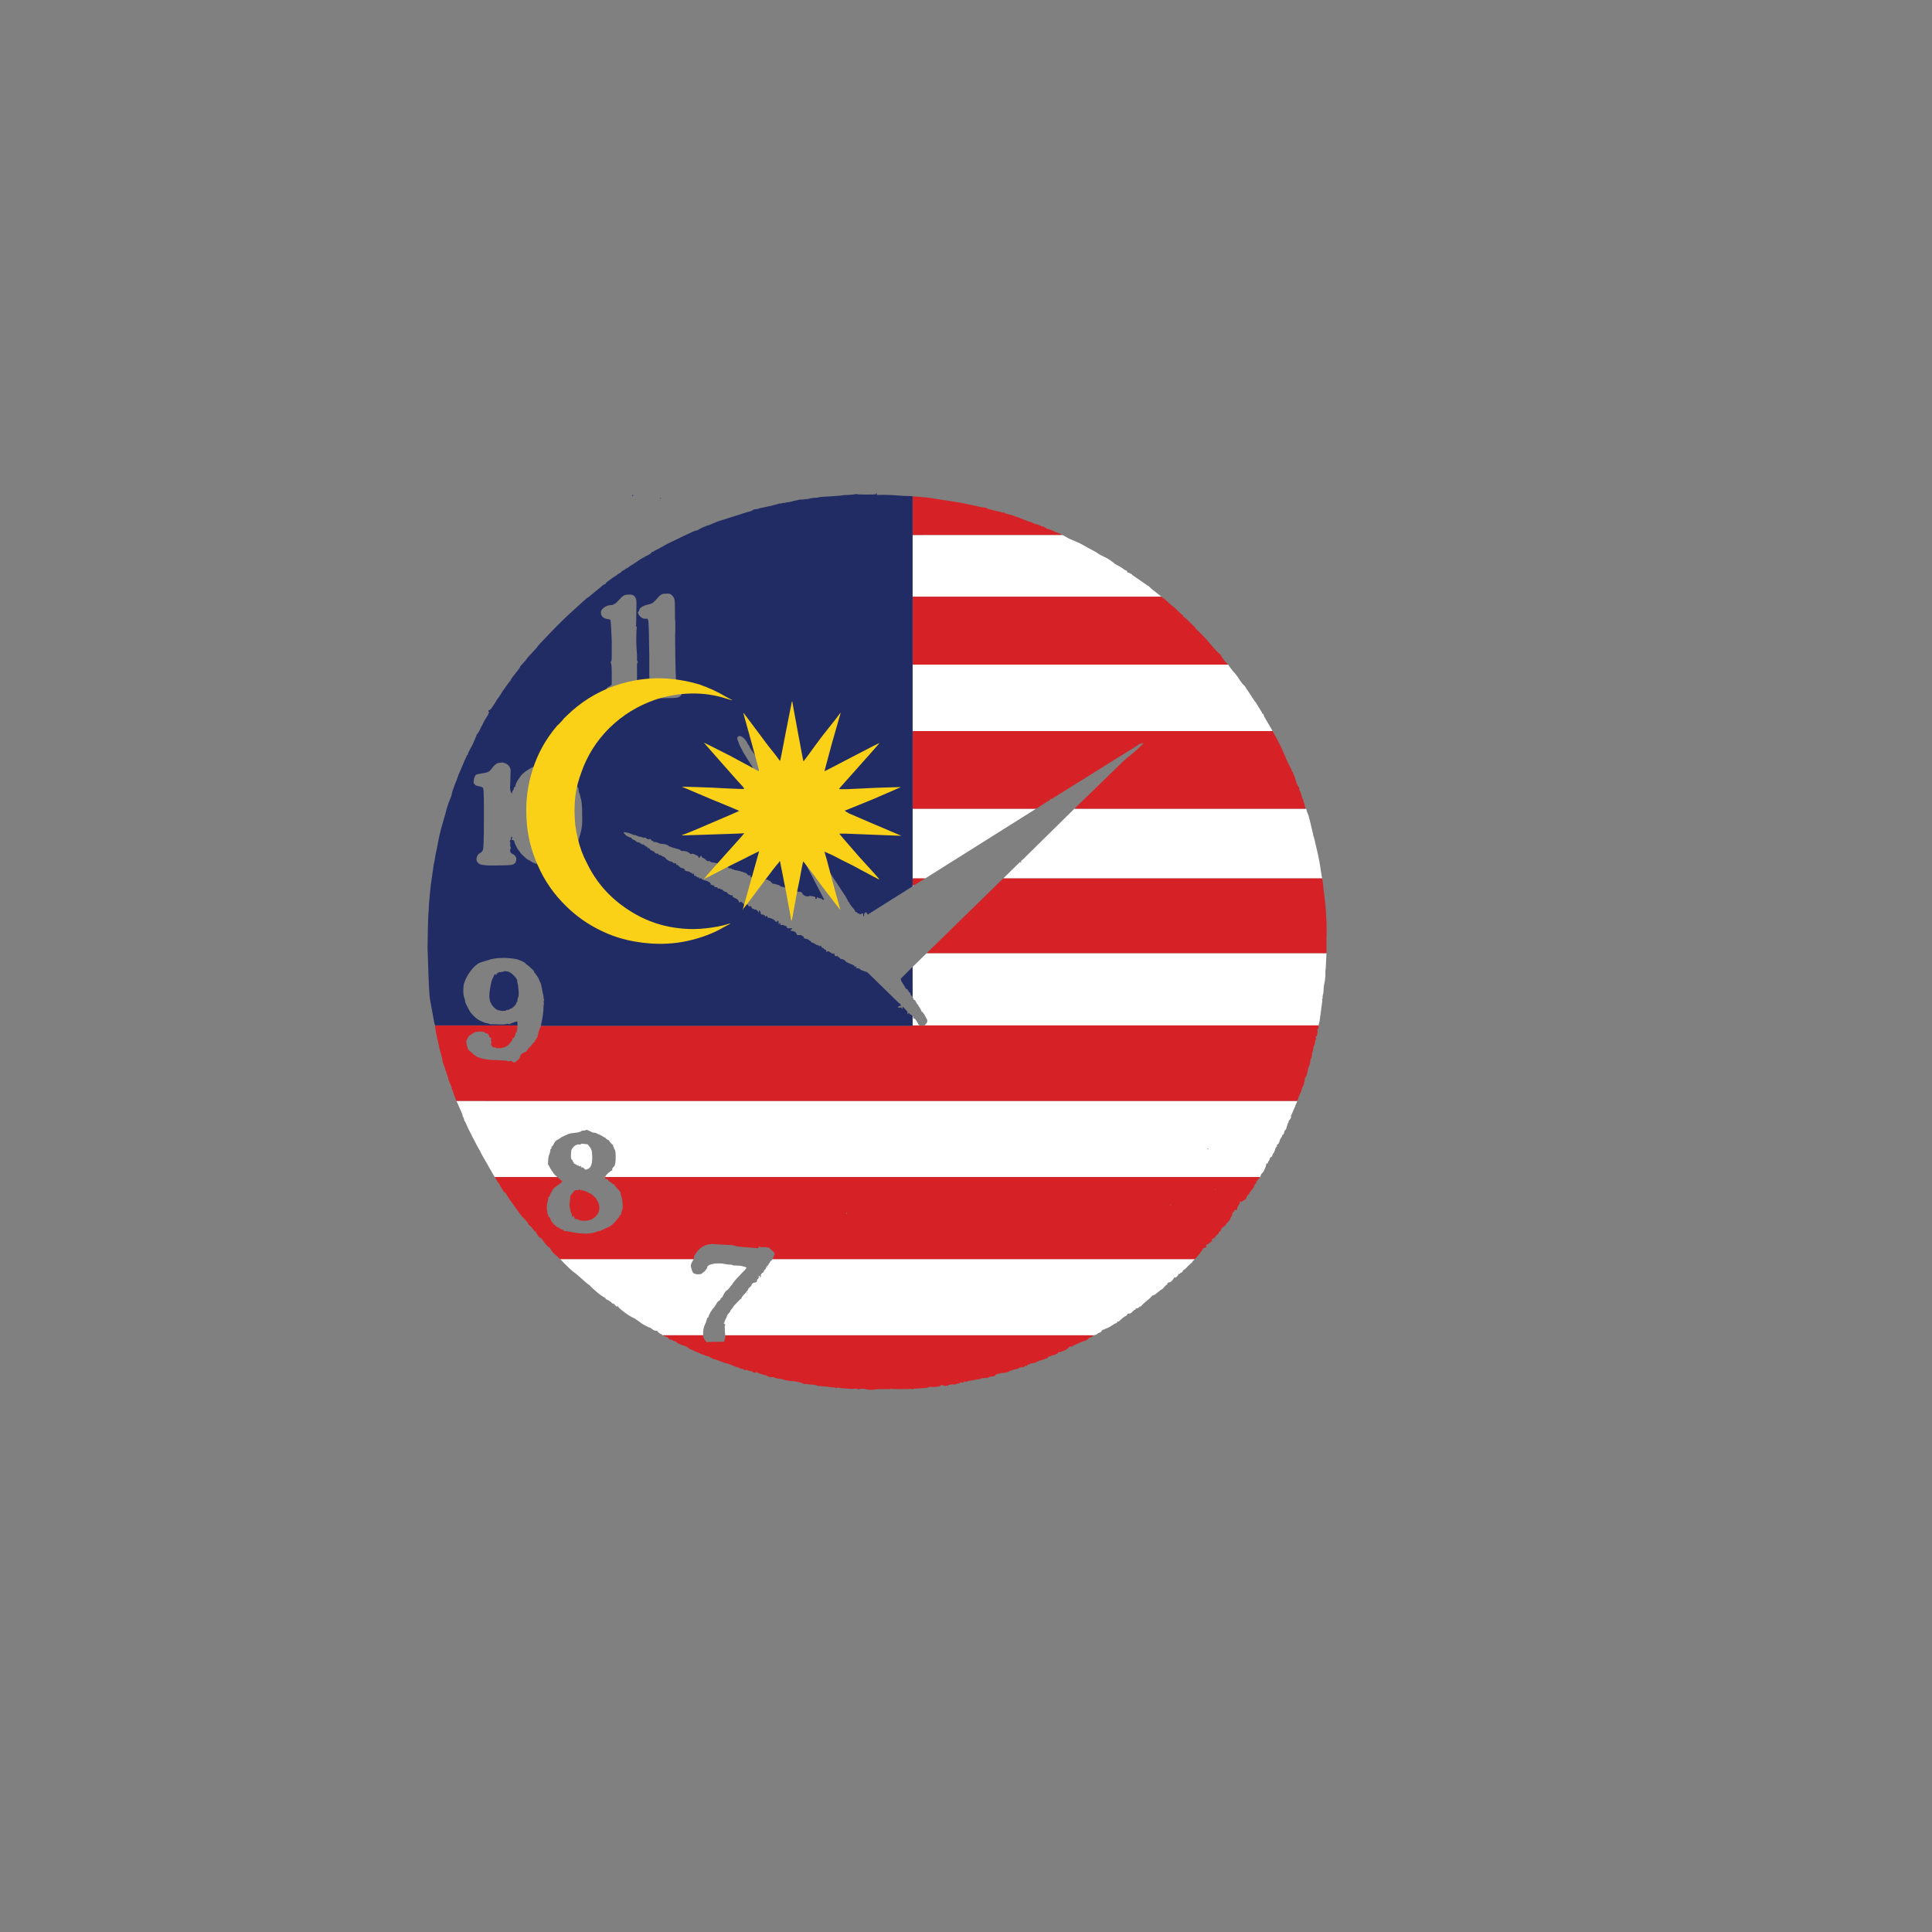 <?xml version="1.0" encoding="utf-8"?>
<!-- Generator: Adobe Illustrator 16.0.0, SVG Export Plug-In . SVG Version: 6.00 Build 0)  -->
<!DOCTYPE svg PUBLIC "-//W3C//DTD SVG 1.1//EN" "http://www.w3.org/Graphics/SVG/1.1/DTD/svg11.dtd">
<svg version="1.1" id="Layer_1" xmlns="http://www.w3.org/2000/svg" xmlns:xlink="http://www.w3.org/1999/xlink" x="0px" y="0px"
	 width="300px" height="300px" viewBox="0 0 300 300" enable-background="new 0 0 300 300" xml:space="preserve">
<rect x="0" y="0" width="300" height="300" fill="#808080" stroke="none"/>
<g>
	<path fill="#FFFFFF" d="M141.705,83.068h23.273c0.225,0.112,0.561,0.299,1.008,0.561c0.937,0.412,1.496,0.654,1.684,0.729
		l1.516,0.841c0.225,0.112,0.541,0.28,0.953,0.504c0.447,0.337,0.953,0.617,1.514,0.841c0.599,0.337,1.084,0.673,1.459,1.01
		l0.279,0.168c0.037,0,0.28,0.131,0.729,0.393c0.374,0.299,0.616,0.448,0.729,0.448c0.11,0.037,0.168,0.093,0.168,0.168
		c0,0.112,0.037,0.168,0.111,0.168c0.111,0,0.316,0.094,0.616,0.28l0.169,0.168l2.354,1.627c0.076,0,0.17,0.075,0.281,0.224
		c0.225,0.224,0.542,0.486,0.953,0.785l0.842,0.673h-38.64L141.705,83.068L141.705,83.068z M197.617,113.52h-55.912V103.2h49.016
		c0.11,0.188,0.223,0.355,0.336,0.505l0.393,0.504c0.336,0.336,0.691,0.804,1.064,1.402c0.262,0.374,0.43,0.599,0.506,0.673
		c0.073,0.038,0.188,0.149,0.336,0.337c0.111,0.224,0.205,0.374,0.281,0.449c0.147,0.224,0.336,0.504,0.561,0.841l0.615,0.953
		c0.113,0.112,0.188,0.206,0.226,0.28l0.897,1.458c0.037,0.149,0.111,0.243,0.225,0.28c0.074,0.15,0.111,0.243,0.111,0.281
		c-0.037,0,0.02,0.112,0.168,0.336C196.551,111.688,196.943,112.36,197.617,113.52z M205.301,136.4h-49.52l2.635-2.58v0.056
		c0,0.038,0.02,0.056,0.059,0.056c0.073,0,0.11-0.019,0.11-0.056c0-0.074-0.037-0.112-0.11-0.112l0.561-0.504
		c0.037,0,0.056-0.019,0.056-0.056l7.738-7.627h35.948l0.057,0.056c0.037,0.038,0.057,0.112,0.057,0.224
		c0,0.075,0.055,0.224,0.168,0.449c0.074,0.149,0.187,0.523,0.336,1.122l0.506,2.131c0,0.15,0.019,0.243,0.056,0.281
		c0.037,0,0.262,0.916,0.673,2.748c0.188,0.86,0.299,1.439,0.336,1.738l0.113,0.785C205.15,135.559,205.225,135.989,205.301,136.4z
		 M141.705,125.577h19.179L143.668,136.4h-1.963V125.577z M141.705,154.852v-4.71l2.188-2.132h62.08
		c-0.074,1.833-0.131,2.749-0.168,2.749v0.785c-0.037,0.563-0.094,0.953-0.168,1.178c-0.074,0.336-0.111,0.653-0.111,0.954
		c0,0.336-0.039,0.599-0.112,0.783c-0.037,0.188-0.056,0.317-0.056,0.396c0.037,0.11,0.037,0.188,0,0.225
		c-0.075,0.037-0.094,0.092-0.057,0.166c0.037,0.076,0.02,0.338-0.058,0.787c-0.147,1.121-0.261,1.963-0.336,2.523
		c-0.074,0.299-0.13,0.522-0.168,0.672h-61.185c0.076-0.074,0.15-0.148,0.225-0.224c0.262-0.301,0.28-0.601,0.056-0.897
		l-0.336-0.617c-0.188-0.262-0.299-0.393-0.336-0.393c-0.037,0.036-0.057,0.036-0.057,0c0-0.074-0.075-0.242-0.224-0.505
		c-0.188-0.262-0.281-0.43-0.281-0.506c0-0.037-0.019-0.055-0.056-0.055s-0.131-0.134-0.28-0.394
		c-0.112-0.264-0.225-0.395-0.336-0.395c-0.076-0.037-0.113-0.111-0.113-0.225C141.816,154.98,141.779,154.926,141.705,154.852z
		 M70.875,170.945h130.557c-0.037,0.188-0.094,0.336-0.17,0.449c-0.074,0.149-0.111,0.242-0.111,0.28
		c-0.412,1.009-0.637,1.515-0.674,1.515s-0.037,0.055,0,0.168c0.037,0.11-0.019,0.262-0.166,0.447
		c-0.15,0.149-0.226,0.28-0.226,0.395c0,0.074-0.019,0.131-0.058,0.168c-0.036,0-0.111,0.205-0.225,0.617
		c-0.074,0.297-0.131,0.447-0.168,0.447c-0.074,0-0.148,0.112-0.224,0.336c-0.037,0.264-0.095,0.395-0.169,0.395
		s-0.148,0.129-0.225,0.393c-0.111,0.187-0.205,0.336-0.281,0.447c0,0.113-0.055,0.281-0.166,0.506
		c-0.15,0.186-0.243,0.281-0.281,0.281c-0.037,0-0.037,0.055,0,0.166c0,0.076-0.02,0.113-0.057,0.113s-0.094,0.074-0.168,0.225
		c-0.112,0.41-0.244,0.709-0.394,0.896c-0.073,0.074-0.112,0.168-0.112,0.281c0,0.073-0.074,0.147-0.225,0.223
		c-0.111,0.074-0.167,0.15-0.167,0.225c0,0.113-0.058,0.244-0.169,0.395c-0.111,0.111-0.148,0.205-0.111,0.279
		c0,0.074-0.037,0.094-0.113,0.057c-0.11,0-0.166,0.074-0.166,0.226c0,0.111-0.076,0.336-0.226,0.672
		c-0.149,0.337-0.3,0.562-0.448,0.673c-0.113,0.112-0.168,0.225-0.168,0.338c0,0.037-0.037,0.11-0.113,0.225H93.923
		c-0.037-0.076-0.019-0.094,0.057-0.057c0.037,0.039,0.056,0,0.056-0.111c0-0.039,0.075-0.131,0.225-0.281
		c0.149-0.188,0.261-0.279,0.336-0.279c0.037,0,0.093-0.057,0.167-0.17c0.15-0.111,0.243-0.15,0.28-0.111
		c0.113,0.074,0.132,0.074,0.057,0c-0.076-0.075-0.076-0.188,0-0.336c0.075-0.149,0.149-0.244,0.224-0.28
		c0.187-0.15,0.28-0.654,0.28-1.515c0-0.674-0.056-1.065-0.167-1.178c-0.076-0.074-0.113-0.148-0.113-0.225
		c0-0.111-0.019-0.168-0.056-0.168c-0.074,0-0.093-0.037-0.056-0.113c0.037-0.074-0.019-0.166-0.169-0.279
		c-0.149-0.111-0.28-0.262-0.392-0.449c-0.074-0.147-0.149-0.225-0.225-0.225c-0.037,0-0.13-0.055-0.28-0.168
		c-0.112-0.15-0.205-0.225-0.28-0.225c-0.037,0-0.167-0.074-0.392-0.223c-0.262-0.15-0.412-0.226-0.449-0.226
		c-0.074,0-0.187-0.058-0.336-0.17c-0.149-0.074-0.299-0.111-0.449-0.111c-0.149,0-0.318-0.055-0.504-0.168
		c-0.449-0.225-0.692-0.317-0.729-0.28c-0.037,0.076-0.149,0.112-0.336,0.112s-0.299,0.019-0.336,0.058
		c-0.15,0.147-0.598,0.262-1.346,0.336c-0.412,0.037-0.711,0.11-0.897,0.225l-0.618,0.279c-0.149,0.037-0.336,0.15-0.561,0.336
		c-0.224,0.15-0.355,0.225-0.392,0.225c-0.038,0-0.149,0.094-0.336,0.281c-0.15,0.225-0.225,0.355-0.225,0.393
		c0,0.039-0.056,0.131-0.168,0.279c-0.149,0.076-0.205,0.188-0.168,0.338c0,0.074-0.037,0.111-0.113,0.111
		c-0.037,0-0.056,0.057-0.056,0.168c0,0.113-0.037,0.301-0.112,0.561c-0.113,0.188-0.187,0.506-0.225,0.955
		c-0.037,0.521-0.037,0.785,0,0.785c0.038,0,0.112,0.111,0.225,0.336c0.075,0.225,0.149,0.336,0.225,0.336
		c0.037,0.074,0.056,0.131,0.056,0.168c0.038,0.039,0.038,0.057,0,0.057c0,0.074,0.019,0.111,0.056,0.111
		c0.074-0.074,0.112-0.074,0.112,0c0,0.076,0.075,0.207,0.225,0.396l0.336,0.336l0.225,0.168h-9.758l-1.963-3.422
		c-0.261-0.521-0.429-0.843-0.504-0.953c-0.075-0.111-0.393-0.711-0.954-1.795c-0.524-1.009-0.86-1.699-1.009-2.074l-0.169-0.394
		c-0.074,0-0.131-0.112-0.168-0.338c-0.075-0.26-0.13-0.391-0.168-0.391c-0.037,0-0.056-0.074-0.056-0.225
		c0-0.074-0.094-0.318-0.28-0.729L70.875,170.945z M120.001,195.51h65.56c-0.299,0.262-0.431,0.393-0.394,0.393
		c0.075,0-0.131,0.205-0.616,0.615c-0.412,0.449-0.654,0.674-0.729,0.674s-0.133,0.074-0.17,0.226
		c-0.11,0.147-0.205,0.226-0.279,0.226s-0.111,0.02-0.111,0.057c0,0.074-0.057,0.111-0.169,0.111s-0.149,0.018-0.112,0.057
		c0,0.074-0.056,0.168-0.168,0.279c-0.148,0.188-0.279,0.262-0.393,0.225c-0.111,0-0.168,0.037-0.168,0.111
		s-0.094,0.207-0.281,0.395c-0.148,0.148-0.261,0.225-0.336,0.225c-0.111,0-0.205,0.037-0.279,0.111
		c-0.112,0.074-0.149,0.148-0.112,0.225c0.038,0.037,0.021,0.056-0.056,0.056s-0.226,0.133-0.449,0.394
		c-0.148,0.188-0.243,0.28-0.28,0.28l-0.336,0.226c-0.562,0.485-0.897,0.729-1.011,0.729c-0.112,0-0.242,0.094-0.393,0.281
		c-0.15,0.187-0.449,0.447-0.896,0.785c-0.375,0.336-0.58,0.541-0.617,0.617c0,0.036-0.037,0.055-0.111,0.055
		s-0.148,0.037-0.225,0.111c-0.074,0.112-0.168,0.17-0.28,0.17c-0.149,0-0.226,0.037-0.226,0.11c0,0.037-0.036,0.074-0.111,0.113
		c-0.111,0.036-0.262,0.149-0.449,0.336c-0.148,0.187-0.316,0.278-0.503,0.278c-0.188,0-0.28,0.037-0.28,0.113
		c0.074,0.074-0.058,0.188-0.394,0.336c-0.263,0.188-0.485,0.375-0.673,0.562c-0.188,0.188-0.317,0.262-0.395,0.225
		c-0.074,0-0.111,0.021-0.111,0.058c0.037,0.074,0,0.131-0.11,0.168c-0.149,0.037-0.356,0.149-0.618,0.336
		c-0.261,0.188-0.523,0.338-0.783,0.449c-0.263,0.073-0.395,0.131-0.395,0.168s-0.057,0.057-0.167,0.057
		c-0.113,0-0.226,0.074-0.338,0.225c0,0.111-0.13,0.205-0.392,0.279c-0.226,0.113-0.338,0.188-0.338,0.225
		c0,0.074-0.019,0.094-0.056,0.058c-0.037-0.037-0.149,0-0.337,0.11h-57.258c-0.038-0.037-0.056-0.074-0.056-0.11l-0.056-0.785
		c0-0.076,0-0.188,0-0.336c-0.037-0.15-0.037-0.226,0-0.226s0.056-0.039,0.056-0.113c0-0.11-0.037-0.186-0.111-0.223l-0.113-0.059
		c0-0.037,0.019-0.074,0.056-0.111l0.113-0.055c-0.076,0-0.076-0.076,0-0.225c0.112-0.113,0.13-0.188,0.056-0.226
		c0-0.037,0.019-0.057,0.056-0.057c0.037,0,0.093-0.095,0.168-0.279c0.037-0.226,0.149-0.43,0.336-0.617
		c0.187-0.225,0.28-0.354,0.28-0.395c-0.037,0,0.019-0.093,0.169-0.279c0.149-0.147,0.223-0.244,0.223-0.28
		c0-0.074,0.262-0.373,0.786-0.896c0.224-0.262,0.374-0.393,0.449-0.393c0.075,0,0.093-0.019,0.056-0.056
		c-0.038-0.112,0.187-0.412,0.672-0.897c0.262-0.299,0.393-0.486,0.393-0.562s0.075-0.168,0.225-0.28
		c0.187-0.148,0.281-0.261,0.281-0.337c0-0.073,0.056-0.168,0.167-0.28c0.113-0.074,0.225-0.111,0.336-0.111
		c0.076,0,0.169-0.037,0.281-0.113c0.075-0.111,0.094-0.186,0.057-0.223c0-0.037,0.056-0.131,0.168-0.281
		c0.113-0.074,0.15-0.168,0.113-0.279c-0.038-0.074-0.02-0.131,0.056-0.168c0.112-0.039,0.149,0.018,0.112,0.168
		c-0.037,0.074-0.019,0.094,0.056,0.055c0.076,0,0.113-0.092,0.113-0.278c-0.037-0.113,0.019-0.226,0.167-0.336
		c0.188-0.113,0.28-0.207,0.28-0.281c0-0.073,0.058-0.168,0.169-0.278c0.149-0.113,0.206-0.207,0.169-0.281s-0.02-0.113,0.056-0.113
		c0.111,0.076,0.168,0.076,0.168,0c0-0.074-0.038-0.111-0.112-0.111c-0.074-0.039-0.037-0.076,0.112-0.113
		c0.112-0.037,0.168-0.092,0.168-0.166c0-0.075,0.057-0.17,0.169-0.28c0.074-0.113,0.111-0.188,0.111-0.226l0.281-0.225
		C119.927,195.584,119.964,195.547,120.001,195.51z M86.97,195.51h20.75c-0.076,0.111-0.15,0.242-0.225,0.393
		c-0.15,0.263-0.225,0.468-0.225,0.615c0,0.15,0.056,0.396,0.169,0.73c0.074,0.262,0.186,0.43,0.336,0.504
		c0.336,0.15,0.71,0.168,1.122,0.057c0.112-0.074,0.299-0.225,0.561-0.449c0.225-0.26,0.336-0.43,0.336-0.504
		c0-0.149,0.093-0.28,0.28-0.393c0.225-0.111,0.392-0.168,0.505-0.168l0.28-0.057c0-0.037,0.243-0.057,0.729-0.057
		c0.449,0,0.692,0.02,0.729,0.057l0.729,0.113c0.374,0,0.617,0.037,0.729,0.11c0.037,0.037,0.243,0.056,0.617,0.056
		c0.337,0,0.655,0.037,0.954,0.112c0.336,0.074,0.523,0.149,0.561,0.226c0.038,0.074,0.019,0.11-0.056,0.11
		c-0.038,0-0.076,0.058-0.113,0.17c-0.075,0.074-0.262,0.261-0.561,0.562c-0.823,0.857-1.309,1.42-1.458,1.682
		c-0.037,0.111-0.111,0.207-0.224,0.281l-0.336,0.447c-0.262,0.262-0.392,0.373-0.392,0.336s-0.094,0.074-0.28,0.338
		c-0.188,0.336-0.281,0.523-0.281,0.561c0,0.038-0.057,0.094-0.168,0.168c-0.112,0.076-0.169,0.15-0.169,0.225
		c0,0.076-0.056,0.148-0.167,0.226c-0.187,0.074-0.356,0.263-0.505,0.562c-0.149,0.262-0.262,0.43-0.336,0.506
		c-0.113,0.111-0.28,0.336-0.505,0.672c-0.225,0.412-0.336,0.654-0.336,0.729c0,0.113-0.038,0.168-0.113,0.168
		c-0.074,0-0.111,0.039-0.111,0.113s-0.075,0.318-0.225,0.729c-0.262,0.486-0.392,0.99-0.392,1.515c0,0.149,0,0.28,0,0.394h-6.282
		c-0.037-0.037-0.075-0.074-0.112-0.111c-0.374-0.188-0.58-0.338-0.617-0.449c-0.076-0.111-0.225-0.168-0.449-0.168
		c-0.111,0-0.28-0.094-0.505-0.281c-0.186-0.148-0.317-0.223-0.392-0.223c-0.074,0-0.168-0.037-0.28-0.113
		c-0.412-0.225-0.692-0.373-0.841-0.447l-0.449-0.338c-0.261-0.186-0.503-0.355-0.728-0.504c-0.374-0.15-0.878-0.449-1.515-0.898
		c-0.635-0.485-0.971-0.782-1.009-0.896c-0.037-0.226-0.056-0.262-0.056-0.11c-0.037,0.073-0.094,0.092-0.169,0.055
		c-0.111-0.037-0.224-0.131-0.336-0.279c-0.076-0.113-0.169-0.17-0.281-0.17c-0.075,0-0.131-0.037-0.168-0.111
		c0-0.037-0.112-0.131-0.336-0.281c-0.225-0.147-0.374-0.225-0.449-0.225c-0.112-0.074-0.168-0.129-0.168-0.166
		c0-0.074-0.131-0.17-0.393-0.281c-0.485-0.301-1.102-0.805-1.85-1.514c-0.187-0.225-0.299-0.338-0.336-0.338
		c-0.076,0-0.711-0.541-1.907-1.625l-0.673-0.506c-0.224-0.186-0.71-0.654-1.458-1.402C87.27,195.771,87.119,195.621,86.97,195.51z
		 M187.635,178.404l-0.057-0.055l-0.111,0.055c-0.037,0.037,0,0.057,0.111,0.057C187.691,178.461,187.71,178.441,187.635,178.404z
		 M142.883,159.225h-1.178v-1.457c0.074,0.074,0.111,0.148,0.111,0.226v0.11c-0.037,0.074-0.019,0.095,0.056,0.058
		c0.038,0,0.113,0.019,0.225,0.055c0,0.039,0.037,0.095,0.113,0.168c0.111,0.15,0.205,0.302,0.28,0.449
		c0.074,0.188,0.149,0.299,0.224,0.336L142.883,159.225z M141.705,137.634v-0.168h0.225L141.705,137.634z M90.223,177.619
		c0-0.037,0.131-0.037,0.393,0l0.561,0.057c0.075,0,0.187,0.113,0.336,0.336c0.149,0.188,0.262,0.375,0.336,0.562
		c0.074,0.264,0.112,0.653,0.112,1.178c0,1.086-0.261,1.685-0.785,1.795c-0.15,0.111-0.3,0.095-0.449-0.057
		c-0.038-0.148-0.188-0.224-0.449-0.224c-0.037,0-0.056-0.039-0.056-0.113c0-0.149-0.038-0.168-0.112-0.057
		c-0.076,0.074-0.15,0.057-0.225-0.055c-0.075-0.076-0.131-0.094-0.169-0.057c-0.037,0-0.111-0.037-0.223-0.111
		c-0.15-0.113-0.243-0.17-0.281-0.17c-0.075,0-0.113-0.055-0.113-0.168c0-0.074-0.037-0.111-0.111-0.111
		c-0.038,0-0.056-0.037-0.056-0.111c0-0.112-0.057-0.207-0.168-0.28c-0.075-0.037-0.112-0.205-0.112-0.505
		c0-0.301,0.019-0.6,0.056-0.897c0.075-0.226,0.262-0.467,0.561-0.729c0.299-0.188,0.561-0.243,0.785-0.17
		C90.167,177.73,90.223,177.693,90.223,177.619z M115.964,200.725c0,0.037,0.037,0.058,0.111,0.058h0.113l-0.113-0.058
		C116.001,200.688,115.964,200.688,115.964,200.725z"/>
	<path fill="#D62226" d="M141.705,92.657h38.641l0.055,0.056c0.074,0.112,0.149,0.168,0.226,0.168c0.037,0,0.224,0.149,0.562,0.449
		l0.729,0.673c0.299,0.187,0.637,0.486,1.01,0.897c0.448,0.412,0.691,0.617,0.729,0.617c0.039,0,0.059,0.038,0.059,0.112
		c0,0.112,0.057,0.188,0.167,0.225c0.113,0.037,0.431,0.318,0.954,0.841c0.598,0.561,0.859,0.841,0.784,0.841
		c-0.037,0,0.188,0.224,0.674,0.673c0.522,0.523,0.916,0.935,1.179,1.233c0.41,0.523,0.896,1.084,1.456,1.683
		c0.3,0.262,0.507,0.449,0.617,0.561c0.075,0.112,0.112,0.188,0.112,0.225s0.188,0.299,0.562,0.785
		c0.148,0.187,0.317,0.355,0.505,0.504h-49.015V92.657H141.705z M143.668,136.4l-1.738,1.065h-0.225V136.4H143.668z
		 M160.884,125.577h-19.179V113.52h55.912c0.111,0.262,0.242,0.504,0.393,0.729c0.225,0.374,0.58,1.065,1.064,2.075l0.842,1.963
		c0.449,0.823,0.674,1.29,0.674,1.402c0,0.074,0.02,0.112,0.057,0.112s0.092,0.093,0.168,0.28c0.037,0.149,0.094,0.28,0.168,0.392
		l0.279,0.897c0.113,0.374,0.262,0.673,0.449,0.897c0.037,0.075,0.057,0.188,0.057,0.337c0,0.112,0.037,0.206,0.111,0.281
		c0.037,0.037,0.094,0.187,0.169,0.448c0.074,0.336,0.147,0.561,0.224,0.673c0.076,0.074,0.112,0.187,0.112,0.336
		c0,0.112,0.019,0.187,0.056,0.225c0.037,0,0.096,0.187,0.17,0.561c0.074,0.262,0.131,0.411,0.168,0.448h-35.948l7.459-7.234
		c0.038-0.075,0.094-0.131,0.169-0.168l0.504-0.448c0-0.037,0.188-0.188,0.561-0.449c0.338-0.262,0.768-0.636,1.291-1.122
		c0.486-0.449,0.729-0.691,0.729-0.729c0-0.074-0.169-0.019-0.505,0.169l0.279-0.281l-14.021,8.749h-0.056l-0.059-0.112
		l-0.056,0.112c0,0.037,0.019,0.056,0.056,0.056L160.884,125.577z M205.973,148.008h-62.08l11.889-11.608h49.521
		c0.073,0.375,0.129,0.729,0.166,1.065c0,0.075,0,0.13,0,0.168l0.338,2.861c0.037,0.298,0.094,1.139,0.168,2.523
		c0.037,1.382,0.037,2.206,0,2.467v2.412C205.973,147.934,205.973,147.971,205.973,148.008z M143.555,159.225h61.185v0.058
		c0.037,0.225,0,0.393-0.112,0.504c-0.073,0.073-0.093,0.149-0.056,0.226c0.037,0,0.037,0.149,0,0.448s-0.094,0.447-0.17,0.447
		c-0.073,0-0.11,0.059-0.11,0.17c0.11,0.147,0.11,0.278,0,0.394c-0.075,0.147-0.112,0.299-0.112,0.446
		c0,0.149-0.037,0.281-0.111,0.394c-0.075,0.112-0.131,0.317-0.168,0.619l-0.112,0.502c-0.038,0-0.058,0.096-0.058,0.28
		c0,0.265-0.073,0.522-0.225,0.785l-0.056,0.336c0,0.226-0.056,0.449-0.169,0.674c-0.111,0.226-0.204,0.58-0.28,1.066
		c-0.11,0.446-0.204,0.69-0.28,0.729c-0.074,0-0.111,0.092-0.111,0.278c0,0.226-0.019,0.356-0.055,0.396
		c-0.076,0.037-0.095,0.073-0.058,0.11c0.038,0.111,0,0.263-0.112,0.449l-0.225,0.504c-0.037,0.188-0.111,0.412-0.225,0.674
		c-0.113,0.263-0.188,0.41-0.225,0.447c-0.037,0-0.037,0.021,0,0.058c0,0.036-0.02,0.094-0.057,0.168
		c-0.036,0.112-0.112,0.28-0.225,0.506v0.055H70.875l-0.225-0.561c-0.186-0.447-0.28-0.729-0.28-0.843l-0.112-0.278
		c-0.037,0-0.093-0.168-0.168-0.507l-0.448-1.12c0-0.111-0.093-0.431-0.28-0.953c-0.187-0.523-0.299-0.859-0.336-1.011
		c-0.224-0.522-0.337-0.896-0.337-1.12c0-0.111-0.093-0.486-0.28-1.123c-0.149-0.523-0.261-0.988-0.336-1.4l-0.168-0.729
		c-0.037-0.15-0.113-0.523-0.225-1.123c-0.075-0.373-0.113-0.673-0.113-0.896v-0.057h12.787v0.057
		c-0.037,0.711-0.112,1.064-0.225,1.064c-0.037,0-0.056,0.02-0.056,0.057s-0.038,0.188-0.112,0.449
		c-0.113,0.225-0.188,0.336-0.225,0.336c-0.113,0-0.169,0.057-0.169,0.168c0,0.113-0.111,0.299-0.336,0.561
		c-0.225,0.301-0.374,0.449-0.449,0.449l-0.167,0.113c-0.15,0.11-0.468,0.205-0.954,0.279c-0.448,0.036-0.729-0.019-0.841-0.169
		c-0.037-0.036-0.074-0.018-0.112,0.058c-0.037,0.074-0.131,0.018-0.28-0.168c-0.225-0.301-0.262-0.486-0.112-0.563
		c0.038,0,0.019-0.094-0.057-0.278c-0.038-0.187-0.038-0.3,0-0.336c0.037-0.113,0.02-0.171-0.056-0.171
		c-0.112,0-0.187-0.055-0.225-0.166c-0.037-0.188-0.111-0.317-0.223-0.395c-0.076-0.111-0.131-0.15-0.169-0.111
		c-0.074,0.037-0.168,0-0.28-0.112c-0.075-0.111-0.336-0.168-0.785-0.168c-0.448,0-0.749,0.057-0.897,0.168
		c-0.523,0.264-0.86,0.543-1.01,0.842c-0.149,0.264-0.223,0.449-0.223,0.561c0,0.113,0.074,0.449,0.223,1.01
		c0.037,0.187,0.225,0.394,0.561,0.617c0.3,0.336,0.618,0.58,0.954,0.729c0.709,0.339,1.757,0.507,3.14,0.507
		c0.86,0.036,1.346,0.073,1.458,0.11c0.075,0.074,0.206,0.094,0.393,0.058c0.186-0.074,0.336-0.058,0.448,0.055
		c0.15,0.226,0.374,0.188,0.674-0.11c0.075-0.074,0.149-0.131,0.224-0.168c0.113-0.074,0.206-0.226,0.28-0.449
		c0.037-0.188,0.094-0.318,0.168-0.394c0.075-0.036,0.225-0.131,0.449-0.28c0.299-0.111,0.448-0.205,0.448-0.279
		s0.075-0.186,0.224-0.336c0.149-0.111,0.355-0.336,0.617-0.674c0.15-0.226,0.262-0.336,0.336-0.336
		c0.076,0,0.094-0.037,0.057-0.113c-0.038-0.074-0.02-0.129,0.056-0.166c0.112-0.037,0.167-0.096,0.167-0.17
		c-0.037-0.111-0.019-0.168,0.057-0.168c0.074,0,0.149-0.187,0.224-0.562c0.075-0.409,0.187-0.768,0.337-1.063
		c0.038-0.113,0.075-0.207,0.112-0.281h57.708v-0.057h1.178h0.111C143.145,159.299,143.331,159.299,143.555,159.225z
		 M90.111,184.799c0.037,0.074,0.093,0.074,0.167,0c0.037,0,0.243,0.055,0.618,0.166c0.374,0.15,0.561,0.244,0.561,0.281
		c0,0.076,0.037,0.094,0.111,0.057c0.038-0.037,0.169,0.037,0.393,0.225c0.262,0.263,0.412,0.394,0.449,0.394
		c0.037,0,0.149,0.168,0.336,0.504c0.336,0.599,0.412,1.179,0.225,1.738c-0.225,0.601-0.692,1.028-1.402,1.291
		c-0.262,0.073-0.579,0.11-0.953,0.11c-0.337,0-0.598-0.057-0.786-0.168c-0.113-0.073-0.224-0.11-0.336-0.11
		c-0.188,0-0.281-0.037-0.281-0.113c0-0.11-0.02-0.168-0.057-0.168c-0.037,0-0.056-0.037-0.056-0.112c0-0.111-0.056-0.111-0.167,0
		c-0.076,0.075-0.113,0.057-0.113-0.056c0-0.188-0.037-0.354-0.112-0.506c-0.113-0.149-0.206-0.562-0.28-1.231
		c0-0.3,0.019-0.449,0.056-0.449s0.056-0.037,0.056-0.111c0-0.039-0.019-0.039-0.056,0c-0.075,0.074-0.075,0.037,0-0.113
		c0.037-0.148,0.056-0.299,0.056-0.447c0-0.225,0.093-0.432,0.28-0.617c0.188-0.188,0.28-0.317,0.28-0.395
		c0-0.037,0.019-0.037,0.056,0c0.037,0.039,0.057,0.02,0.057-0.055c0-0.075,0.13-0.111,0.393-0.111c0.262,0,0.392-0.037,0.392-0.113
		C90.073,184.686,90.111,184.725,90.111,184.799z M120.001,195.51c0.037-0.15,0.075-0.281,0.113-0.395
		c0.111-0.186,0.167-0.336,0.167-0.447c0-0.076-0.074-0.188-0.224-0.336c-0.225-0.225-0.411-0.393-0.561-0.506
		c-0.112-0.111-0.394-0.168-0.841-0.168c-0.338,0.039-0.524,0.039-0.561,0c-0.076-0.037-0.113-0.074-0.113-0.111
		c0.037-0.039,0.037-0.057,0-0.057c-0.037,0.037-0.075,0.074-0.112,0.111l-0.168,0.225l-1.346-0.111
		c-1.271-0.074-2.038-0.168-2.299-0.281c-0.149-0.074-0.411-0.11-0.785-0.11c-1.683-0.074-2.542-0.132-2.58-0.169l-0.561,0.058
		c-0.672,0.111-1.252,0.431-1.738,0.953c-0.299,0.373-0.449,0.578-0.449,0.615c0,0.075-0.019,0.112-0.056,0.112
		c-0.074,0-0.112,0.094-0.112,0.281c0,0.074-0.019,0.186-0.056,0.336H86.97c-0.412-0.41-0.71-0.674-0.898-0.785
		c-0.186-0.188-0.336-0.375-0.448-0.561c-0.15-0.225-0.206-0.355-0.168-0.393c0-0.037-0.037-0.058-0.112-0.058
		c-0.113,0.037-0.336-0.168-0.673-0.616c-0.374-0.447-0.561-0.712-0.561-0.785c0.037-0.037,0.037-0.058,0-0.058
		c-0.074,0.039-0.186,0-0.336-0.11c-0.149-0.113-0.224-0.205-0.224-0.281l-0.168-0.225c-0.113-0.148-0.168-0.279-0.168-0.392
		c0-0.037-0.056-0.058-0.167-0.058c-0.076,0-0.113-0.039-0.113-0.112l-0.392-0.505c-0.336-0.299-0.505-0.469-0.505-0.506
		c0-0.073-0.093-0.223-0.28-0.446l-0.28-0.281c0.037,0,0-0.037-0.112-0.11c-0.337-0.338-0.636-0.711-0.898-1.123l-0.561-0.783
		c-0.561-0.748-0.953-1.31-1.177-1.685c-0.149-0.299-0.243-0.448-0.281-0.448c-0.111,0-0.262-0.168-0.448-0.504
		c-0.225-0.336-0.375-0.599-0.449-0.785l-0.28-0.394c-0.075-0.11-0.225-0.354-0.449-0.729h9.758c0.076,0.037,0.169,0.132,0.28,0.279
		c0.262,0.188,0.412,0.318,0.449,0.394c0,0.038-0.113,0.149-0.336,0.338c-0.71,0.485-1.065,0.766-1.065,0.84l-0.225,0.394
		c-0.149,0.225-0.243,0.393-0.28,0.506c0,0.188-0.075,0.299-0.225,0.336c-0.075,0.037-0.093,0.074-0.056,0.113
		c0.038,0.073,0,0.299-0.111,0.672c-0.076,0.373-0.113,0.674-0.113,0.896c0.076,0.711,0.132,1.065,0.169,1.065
		c0.037,0,0.056,0.037,0.056,0.113c0,0.111,0.075,0.223,0.225,0.336l0.167,0.279c-0.037,0.037,0.02,0.168,0.169,0.393
		c0.187,0.188,0.28,0.299,0.28,0.336c0,0.074,0.037,0.113,0.112,0.113c0.076,0,0.15,0.057,0.225,0.168
		c0.037,0.113,0.093,0.168,0.168,0.168c0.075,0,0.205,0.057,0.392,0.17c0.15,0.148,0.281,0.224,0.394,0.224
		c0.111,0,0.186,0.036,0.223,0.112c0.038,0.111,0.094,0.15,0.169,0.111l0.785,0.113c1.683,0.373,3.009,0.41,3.981,0.111
		c0.336-0.148,0.58-0.226,0.729-0.226c0.112,0,0.167-0.021,0.167-0.057l1.346-0.615c0.225-0.113,0.524-0.375,0.897-0.785
		c0.374-0.412,0.579-0.674,0.616-0.787c0.076-0.186,0.15-0.278,0.225-0.278c0.038,0.037,0.056-0.021,0.056-0.168
		c0.037-0.188,0.094-0.375,0.168-0.562c0.075-0.188,0.093-0.522,0.056-1.01c-0.038-0.449-0.093-0.806-0.168-1.066
		c-0.15-0.299-0.187-0.483-0.113-0.561c0.038-0.037-0.149-0.281-0.561-0.729c-0.188-0.188-0.318-0.338-0.392-0.449
		c0-0.11-0.056-0.168-0.169-0.168c-0.112,0-0.167-0.037-0.167-0.11c0-0.037-0.131-0.134-0.393-0.281
		c-0.225-0.11-0.318-0.205-0.281-0.28c0.038-0.074-0.019-0.111-0.167-0.111c-0.187,0-0.3-0.094-0.337-0.279v-0.057h101.731
		c-0.075,0.074-0.149,0.168-0.225,0.278c-0.225,0.226-0.338,0.375-0.338,0.449c0,0.147-0.074,0.281-0.225,0.394
		c-0.111,0.188-0.167,0.315-0.167,0.393c0,0.074-0.132,0.262-0.394,0.561c-0.225,0.262-0.336,0.433-0.336,0.506
		c0.036,0.037-0.02,0.093-0.168,0.168c-0.113,0.111-0.207,0.279-0.281,0.504c-0.074,0.187-0.188,0.3-0.336,0.336
		c-0.112,0.039-0.168,0.076-0.168,0.113s-0.076,0.074-0.226,0.111c-0.147,0.037-0.243,0.02-0.28-0.055v0.111
		c0.037,0.149-0.019,0.299-0.168,0.448c-0.111,0.188-0.187,0.355-0.225,0.505c0,0.188-0.02,0.28-0.057,0.28
		c-0.262-0.037-0.393,0-0.393,0.11c0,0.111-0.057,0.187-0.169,0.226c-0.112,0.037-0.168,0.149-0.168,0.336
		c0,0.15-0.037,0.263-0.112,0.336c-0.111,0.113-0.168,0.226-0.168,0.339c-0.037,0.147-0.188,0.354-0.449,0.616
		c-0.262,0.298-0.392,0.468-0.392,0.504c0,0.037-0.056,0.074-0.169,0.113c-0.074,0.037-0.148,0.092-0.225,0.166
		c-0.111,0.076-0.168,0.133-0.168,0.17c-0.075,0.299-0.168,0.449-0.28,0.449c-0.075,0-0.112,0.055-0.112,0.168
		c0,0.073-0.111,0.205-0.337,0.394c-0.187,0.147-0.262,0.26-0.224,0.336c0.037,0.073,0.02,0.094-0.057,0.057
		c-0.111-0.037-0.168-0.021-0.168,0.055c-0.037,0.076-0.113,0.113-0.225,0.113c-0.076,0-0.094,0.074-0.057,0.223
		c0.037,0.188,0.02,0.244-0.058,0.17c-0.036,0-0.147,0.094-0.336,0.279c-0.188,0.15-0.336,0.225-0.448,0.225
		c-0.037,0-0.057,0.074-0.057,0.225c0.037,0.15,0,0.226-0.111,0.226s-0.168,0.021-0.168,0.058s-0.037,0.055-0.113,0.055
		c-0.11,0-0.168,0.057-0.168,0.168c0,0.113-0.037,0.188-0.111,0.225c-0.074,0-0.111,0.039-0.111,0.113s-0.316,0.467-0.953,1.178
		H120.001z M112.655,207.342h57.258c-0.224,0.074-0.337,0.148-0.337,0.225c-0.074,0.074-0.167,0.111-0.28,0.111
		c-0.11,0-0.243,0.094-0.392,0.281c-0.15,0.113-0.28,0.188-0.395,0.225c-0.187,0.037-0.541,0.168-1.064,0.394
		c-0.522,0.225-0.842,0.394-0.953,0.504c-0.074,0.039-0.131,0.039-0.168,0c-0.037-0.074-0.168-0.019-0.393,0.17
		c-0.149,0.187-0.412,0.354-0.787,0.504c-0.336,0.147-0.598,0.226-0.783,0.226c-0.075,0-0.112,0.037-0.112,0.11
		c0,0.074-0.074,0.132-0.226,0.168c-0.148,0.037-0.224,0.074-0.224,0.113c0,0.037-0.075,0.055-0.225,0.055
		c-0.188,0-0.3,0.039-0.337,0.113c-0.036,0.037-0.112,0.058-0.225,0.058c-0.113,0-0.242,0.092-0.394,0.278
		c-0.074,0.076-0.111,0.095-0.111,0.058c-0.073,0-0.243,0.057-0.505,0.168l-0.447,0.168c-0.076-0.037-0.15-0.019-0.226,0.057
		l-0.226,0.111c-0.073,0-0.131,0-0.168,0c-0.074,0-0.094,0.039-0.057,0.112c0.113,0.074,0.094,0.095-0.056,0.056
		c-0.111-0.037-0.169-0.037-0.169,0c-0.037,0-0.131,0.02-0.28,0.057c-0.147,0.037-0.299,0.074-0.448,0.113
		c-0.074,0.111-0.168,0.147-0.279,0.111c-0.076-0.037-0.112,0-0.112,0.112c0,0.11-0.037,0.147-0.112,0.11
		c-0.074-0.11-0.168-0.094-0.279,0.056c-0.148,0.112-0.263,0.17-0.336,0.17c-0.037-0.039-0.17-0.039-0.395,0
		c-0.148,0.037-0.225,0.074-0.225,0.11c0,0.039-0.148,0.095-0.447,0.169c-0.301,0.036-0.617,0.131-0.953,0.28
		c-0.301,0.188-0.6,0.279-0.898,0.279l-0.561,0.057c-0.037,0.037-0.168,0.074-0.393,0.111c-0.226,0.037-0.354,0.113-0.393,0.225
		c-0.076,0.113-0.225,0.17-0.449,0.17c-0.224,0-0.373,0.019-0.449,0.056c-0.037,0.074-0.168,0.133-0.393,0.17
		c-0.561,0-0.878,0.037-0.952,0.111c0,0.036-0.149,0.073-0.448,0.11c-0.375,0.037-0.58,0.074-0.617,0.113
		c-0.075,0.037-0.168,0.055-0.28,0.055c-0.075,0-0.243,0.021-0.505,0.058c-0.262,0.075-0.43,0.131-0.505,0.168
		c-0.111,0.037-0.148,0.037-0.111,0c0.037-0.074,0.019-0.111-0.057-0.111c-0.076,0-0.112,0.037-0.112,0.111
		c0.075,0.073-0.019,0.112-0.28,0.112c-0.225-0.039-0.337-0.039-0.337,0c0,0.111-0.056,0.168-0.168,0.168
		c-0.037-0.112-0.149-0.094-0.337,0.056c-0.225,0.076-0.392,0.096-0.505,0.058c-0.148-0.037-0.261-0.037-0.336,0
		c-0.149,0.038-0.243,0.057-0.28,0.057c-0.074,0-0.149,0.037-0.225,0.111c-0.037,0.112-0.074,0.131-0.111,0.057
		c-0.038-0.074-0.094-0.074-0.169,0c-0.037,0.074-0.149,0.057-0.337-0.057c-0.299-0.074-0.467-0.074-0.505,0
		c-0.037,0.075-0.167,0.131-0.392,0.168c-0.673,0.073-1.047,0.094-1.122,0.057c-0.074-0.074-0.131-0.094-0.168-0.057
		c-0.075,0.149-0.617,0.243-1.626,0.28c-0.486,0-0.841,0.037-1.065,0.113c-0.113,0.073-0.169,0.073-0.169,0
		c0-0.076-0.019-0.095-0.056-0.058s-0.579,0.058-1.627,0.058c-1.046,0-1.551-0.021-1.514-0.058c0.037-0.074,0-0.057-0.112,0.058
		c-0.075,0-0.523,0-1.346,0c-0.785,0-1.179,0.036-1.179,0.11h-0.672c-0.337-0.037-0.561-0.074-0.673-0.11
		c-0.075-0.039-0.225-0.058-0.449-0.058c-0.224,0-0.392,0.019-0.505,0.058c-0.074,0.073-0.148,0.073-0.225,0
		c-0.074-0.076-0.28-0.095-0.616-0.058c-0.411,0.037-0.636,0.037-0.673,0l-0.785-0.057c-0.523-0.037-0.822-0.074-0.897-0.111
		c-0.112-0.037-0.206-0.02-0.28,0.056c0,0.038-0.037,0.038-0.112,0c-0.112-0.074-0.3-0.111-0.562-0.111
		c-0.261,0-0.429-0.021-0.504-0.058c-0.075-0.036-0.448-0.073-1.121-0.11l-0.674-0.058c0-0.036-0.167-0.094-0.505-0.168
		l-0.841-0.057c-0.374-0.074-0.58-0.094-0.617-0.057c-0.037,0.039-0.205-0.018-0.505-0.168c-0.598-0.186-1.084-0.279-1.458-0.279
		c-0.188,0-0.485-0.037-0.896-0.113c-0.374-0.074-0.58-0.131-0.617-0.168c-0.037-0.037-0.225-0.074-0.561-0.11
		c-0.262,0-0.486-0.058-0.674-0.171c-0.224-0.073-0.41-0.092-0.561-0.055c-0.112,0-0.187,0-0.224,0
		c-0.037-0.037-0.206-0.131-0.505-0.281c-0.262-0.037-0.542-0.11-0.841-0.225c-0.225-0.037-0.336-0.074-0.336-0.111v-0.057
		c-0.038,0.039-0.113,0.02-0.225-0.055c-0.113-0.113-0.169-0.131-0.169-0.057c0,0.073-0.056,0.11-0.167,0.11
		c-0.15,0-0.3-0.055-0.449-0.168c-0.111-0.11-0.206-0.149-0.28-0.11c-0.112,0-0.243-0.039-0.392-0.113
		c-0.188-0.074-0.318-0.092-0.393-0.055c-0.112,0.037-0.188,0.018-0.225-0.058c-0.037-0.075-0.13-0.11-0.28-0.11
		c-0.187,0-0.281-0.021-0.281-0.058c-0.037-0.076-0.28-0.168-0.728-0.281l-0.729-0.28c0-0.037-0.205-0.111-0.617-0.224
		c-0.336-0.073-0.635-0.168-0.897-0.28l-0.561-0.224c-0.076,0-0.131-0.021-0.169-0.058c-0.074-0.036-0.13-0.057-0.167-0.057
		c-0.15,0-0.393-0.094-0.729-0.281c-0.225-0.147-0.374-0.223-0.449-0.223c-0.074,0-0.26-0.057-0.561-0.17L108,209.865
		c-0.561-0.262-0.861-0.391-0.898-0.391s-0.13-0.076-0.28-0.226c-0.112-0.113-0.261-0.188-0.448-0.226
		c-0.374-0.112-0.711-0.244-1.01-0.393c-0.299-0.15-0.448-0.264-0.448-0.338c0-0.037-0.075-0.055-0.225-0.055
		s-0.224-0.039-0.224-0.113c0.037-0.037,0.019-0.055-0.056-0.055c-0.113,0-0.262-0.037-0.449-0.113
		c-0.187-0.15-0.28-0.242-0.28-0.281c0-0.037-0.019-0.055-0.056-0.055c-0.112,0-0.355-0.094-0.729-0.281h6.282
		c0.037,0.336,0.149,0.598,0.336,0.785c0.112,0.113,0.169,0.205,0.169,0.281c0,0.074,0.074,0.074,0.223,0
		c0.15-0.039,0.598-0.057,1.346-0.057h1.178l0.113-0.394C112.617,207.697,112.655,207.49,112.655,207.342z M141.705,83.068v-6.001
		c1.683,0.112,2.878,0.243,3.589,0.393l3.589,0.561c1.234,0.224,2.225,0.43,2.973,0.617c0.412,0.112,0.729,0.168,0.953,0.168
		c0.225,0,0.355,0.038,0.394,0.112c0,0.037,0.094,0.075,0.28,0.112c0.484,0.149,1.009,0.28,1.57,0.393
		c0.485,0.15,0.766,0.206,0.84,0.168c0.076-0.038,0.113-0.019,0.113,0.056c0,0.037,0.148,0.094,0.447,0.168
		c0.563,0.15,1.048,0.3,1.459,0.449l1.852,0.729c0.111,0,0.279,0.056,0.504,0.168c0.148,0.075,0.317,0.15,0.506,0.225
		c0.188,0,0.373,0.056,0.561,0.168c0.262,0.074,0.393,0.131,0.393,0.168c0.037,0.075,0.094,0.075,0.168,0
		c0.076-0.037,0.112-0.037,0.112,0c0,0.075,0.037,0.112,0.112,0.112c0.111,0,0.205,0.056,0.279,0.168
		c0,0.037,0.076,0.075,0.225,0.112c0.262,0.037,0.729,0.224,1.402,0.561l0.505,0.168c0.036,0.037,0.188,0.112,0.448,0.225H141.705
		L141.705,83.068z M181.747,187.098c0,0.074,0.019,0.111,0.056,0.111s0.037-0.037,0-0.111l-0.056-0.113V187.098z M188.757,184.629
		c-0.075,0-0.112,0.02-0.112,0.057c0,0.076,0.037,0.076,0.112,0c0.037,0,0.056-0.02,0.056-0.057H188.757z M131.555,188.387
		l-0.113-0.111l-0.056,0.111c0,0.037,0.037,0.057,0.111,0.057C131.573,188.443,131.592,188.424,131.555,188.387z"/>
	<path fill="#222C64" d="M73.903,120.305c-0.075,0.075-0.149,0.206-0.225,0.393c-0.075,0.149-0.112,0.355-0.112,0.617
		c-0.037,0.225-0.037,0.336,0,0.336c0.075,0,0.13,0.056,0.167,0.168c0.037,0.112,0.262,0.205,0.674,0.28
		c0.374,0.075,0.579,0.168,0.617,0.28c0.074,0.112,0.112,1.178,0.112,3.197c0,0.561,0,1.14,0,1.738c0,2.655-0.038,4.15-0.112,4.486
		c-0.038,0.299-0.206,0.524-0.505,0.673c-0.188,0.112-0.336,0.28-0.448,0.505c-0.076,0.224-0.094,0.449-0.057,0.672
		c0.076,0.188,0.169,0.318,0.281,0.393c0.113,0.149,0.393,0.243,0.841,0.28c0.449,0.075,1.197,0.094,2.243,0.056
		c0.973,0,1.57-0.019,1.795-0.056c0.188,0,0.374-0.037,0.561-0.112c0.187-0.112,0.299-0.224,0.336-0.336
		c0.074-0.149,0.111-0.317,0.111-0.505c-0.037-0.374-0.28-0.654-0.728-0.841c-0.113-0.037-0.188-0.149-0.225-0.336
		c-0.038-0.187-0.019-0.318,0.056-0.393c0.037-0.074,0.037-0.168,0-0.28c-0.074-0.112-0.093-0.262-0.056-0.448
		c0.037-0.187,0.019-0.318-0.056-0.393c-0.037-0.074-0.019-0.149,0.056-0.224c0.074-0.038,0.112-0.15,0.112-0.337
		c0-0.112,0.02-0.168,0.057-0.168c0.037-0.038,0.093,0,0.167,0.112c0,0.075-0.037,0.131-0.111,0.168
		c-0.038,0.112-0.038,0.168,0,0.168c0.074,0,0.187,0.038,0.336,0.112c0.075,0.112,0.112,0.206,0.112,0.28
		c0,0.112,0.076,0.299,0.225,0.561c0.15,0.336,0.299,0.58,0.449,0.729l0.28,0.393c0.112,0.149,0.299,0.336,0.561,0.561
		c0.225,0.225,0.43,0.393,0.617,0.505c0.149,0.037,0.243,0.074,0.281,0.111c0.037,0.075,0.187,0.169,0.449,0.281
		c0.224,0.112,0.374,0.168,0.448,0.168c0.113,0,0.225,0.056,0.336,0.168c0.075,0.075,0.187,0.131,0.337,0.168
		c0.112,0,0.336,0,0.673,0c0.523,0,0.897-0.056,1.122-0.168c0.225-0.112,0.392-0.168,0.505-0.168c0.112,0,0.374-0.112,0.785-0.337
		c0.374-0.187,0.598-0.28,0.673-0.28c0.074,0,0.28-0.206,0.617-0.617l0.729-0.729l0.224-0.28c-0.037,0,0.038-0.188,0.224-0.561
		c0.188-0.299,0.375-0.767,0.561-1.402c0.187-0.599,0.3-1.084,0.337-1.458c0.074-0.448,0.093-1.159,0.056-2.131
		c0-0.262,0-0.505,0-0.729c-0.037-0.599-0.076-1.009-0.113-1.234c-0.149-0.673-0.28-1.122-0.392-1.346
		c-0.037-0.224-0.056-0.374-0.056-0.448c0-0.112-0.075-0.262-0.224-0.449c-0.112-0.149-0.169-0.262-0.169-0.336
		c0-0.149-0.261-0.561-0.784-1.234c-0.561-0.636-0.898-0.953-1.01-0.953c-0.075,0-0.206-0.056-0.392-0.168
		c-0.225-0.187-0.711-0.393-1.459-0.617c-0.635-0.187-1.178-0.224-1.625-0.111c-0.15,0.074-0.356,0.131-0.618,0.168
		c-0.374,0.037-0.822,0.224-1.345,0.561c-0.486,0.262-0.917,0.598-1.291,1.01c-0.187,0.262-0.392,0.561-0.617,0.897
		c-0.187,0.374-0.28,0.636-0.28,0.785c0,0.075-0.037,0.112-0.113,0.112c-0.074,0-0.112,0.056-0.112,0.168
		c0,0.15-0.056,0.281-0.168,0.393c-0.075,0.112-0.112,0.205-0.112,0.28c0,0.112-0.019,0.168-0.056,0.168
		c0-0.037-0.038-0.094-0.113-0.168c-0.038-0.112-0.075-0.243-0.112-0.393c-0.038-0.187-0.038-0.58,0-1.178l0.056-1.682
		c0.037-0.188-0.019-0.43-0.167-0.729c-0.15-0.224-0.337-0.392-0.561-0.504c-0.3-0.112-0.486-0.168-0.561-0.168l-0.505,0.056
		c-0.225,0.037-0.394,0.112-0.505,0.225c-0.188,0.111-0.412,0.354-0.673,0.729c-0.15,0.187-0.28,0.318-0.393,0.393
		c-0.188,0.111-0.523,0.205-1.009,0.28l-0.618,0.112C74.109,120.23,73.978,120.268,73.903,120.305z M83.998,159.281v-0.057
		c0.075-0.336,0.149-0.709,0.225-1.121c0.112-0.599,0.167-1.16,0.167-1.685v-0.224c0.038,0,0.057-0.131,0.057-0.393
		c-0.037-0.188-0.037-0.338,0-0.449c0.075-0.149,0.075-0.225,0-0.225c-0.037-0.074-0.057-0.225-0.057-0.449
		c-0.149-0.748-0.28-1.383-0.392-1.906c-0.187-0.373-0.28-0.578-0.28-0.617c0-0.073-0.112-0.278-0.336-0.615
		c-0.224-0.337-0.356-0.505-0.393-0.505c-0.037,0-0.056-0.056-0.056-0.167c0-0.075-0.168-0.264-0.505-0.561
		c-0.299-0.3-0.503-0.468-0.616-0.505c-0.112-0.076-0.188-0.15-0.225-0.225c-0.038-0.074-0.224-0.186-0.561-0.336
		c-0.336-0.15-0.654-0.262-0.953-0.336c-0.449-0.075-0.99-0.131-1.627-0.169c-0.672,0-1.233,0.038-1.682,0.112
		c-0.299,0.037-0.729,0.15-1.29,0.337l-0.729,0.224c-0.074,0-0.243,0.074-0.505,0.225c-0.448,0.299-0.86,0.71-1.233,1.234
		c-0.412,0.56-0.71,1.121-0.897,1.682c-0.113,0.299-0.168,0.71-0.168,1.233c0,0.598,0.056,0.989,0.168,1.178
		c0.075,0.188,0.112,0.373,0.112,0.562c0,0.076,0.112,0.336,0.336,0.785c0.224,0.448,0.393,0.748,0.505,0.896
		c0.523,0.674,1.066,1.123,1.626,1.348l0.505,0.226c0.112,0.074,0.28,0.11,0.504,0.11c0.15,0.037,0.243,0.076,0.28,0.113
		c0.038,0.037,0.431,0.056,1.179,0.056c0.747,0.036,1.252,0.02,1.514-0.056c0.188-0.037,0.299-0.037,0.336,0
		c0,0.074,0.056,0.074,0.168,0c0.038-0.037,0.225-0.113,0.561-0.226c0.262-0.112,0.448-0.17,0.561-0.17
		c0.038,0,0.056,0.17,0.056,0.506c0,0.037,0,0.074,0,0.111H67.565c-0.037-0.147-0.074-0.244-0.111-0.281l-0.673-3.701
		c-0.076-0.372-0.15-1.42-0.225-3.139l-0.168-4.992c0-0.561,0.019-1.589,0.056-3.084c0.038-1.532,0.076-2.374,0.113-2.523
		l0.056-1.122c0.074-0.972,0.168-1.944,0.28-2.916c0.037-0.262,0.075-0.523,0.112-0.785l0.337-2.412
		c0-0.038,0.037-0.206,0.112-0.505l0.224-1.29c0.149-0.598,0.225-0.954,0.225-1.066l0.281-1.458c0.149-0.71,0.411-1.683,0.784-2.917
		c0.15-0.486,0.28-0.972,0.393-1.458c0.149-0.486,0.299-0.916,0.448-1.29c0.224-0.523,0.337-0.841,0.337-0.954
		c0.075-0.374,0.243-0.897,0.504-1.57l0.337-0.841c0.149-0.486,0.336-0.954,0.561-1.402l0.561-1.346
		c0.261-0.561,0.411-0.878,0.448-0.953c0.076,0,0.113-0.056,0.113-0.168c0-0.112,0.243-0.598,0.729-1.458
		c0.412-0.935,0.616-1.44,0.616-1.515c0-0.075,0.038-0.112,0.113-0.112l0.28-0.448c0.037-0.037,0.056-0.075,0.056-0.112
		c0.149-0.336,0.262-0.561,0.336-0.673c0.076-0.112,0.206-0.374,0.393-0.785l0.561-0.897c0.149-0.299,0.205-0.467,0.167-0.504
		c-0.075-0.038-0.093-0.112-0.056-0.225c0.037-0.037,0.074-0.075,0.111-0.112c0.038,0,0.057,0.019,0.057,0.057
		c0,0.074,0.167-0.131,0.504-0.618c0.375-0.561,0.561-0.859,0.561-0.897c0-0.037,0.113-0.187,0.337-0.448
		c0.112-0.188,0.336-0.542,0.673-1.066c0.486-0.673,0.822-1.14,1.01-1.402c0.112-0.075,0.167-0.131,0.167-0.168
		c0-0.075,0.093-0.243,0.28-0.505c0.786-0.972,1.178-1.495,1.178-1.57c0-0.075,0.076-0.187,0.225-0.336
		c0.449-0.449,0.748-0.804,0.897-1.066c0.113-0.149,0.262-0.317,0.449-0.505c0.748-0.785,1.122-1.196,1.122-1.233
		c0-0.075,0.617-0.748,1.851-2.019c1.308-1.383,2.691-2.729,4.149-4.038l1.739-1.57c0.075,0,0.261-0.131,0.561-0.393l1.963-1.626
		l0.28-0.112c0.037,0,0.075-0.056,0.112-0.168c0.037-0.075,0.374-0.337,1.01-0.785c0.224-0.15,0.429-0.281,0.617-0.393
		c0.188-0.187,0.318-0.28,0.392-0.28l0.28-0.168c0.15-0.187,0.243-0.28,0.281-0.28c0.075,0,0.187-0.056,0.336-0.168
		c0.15-0.149,0.262-0.225,0.337-0.225c0.037,0,0.13-0.056,0.28-0.168c0.112-0.112,0.336-0.262,0.673-0.449l1.346-0.897
		c0.037,0,0.149-0.056,0.336-0.168c0.149-0.112,0.392-0.243,0.729-0.392c0.261-0.149,0.392-0.243,0.392-0.281
		s0.056-0.093,0.169-0.168l0.224-0.056c0.037-0.075,0.262-0.206,0.673-0.393l0.617-0.336c0.112-0.075,0.412-0.243,0.897-0.505
		l1.291-0.617c0.374-0.188,0.953-0.468,1.738-0.841c0.822-0.374,1.253-0.561,1.29-0.561l0.281-0.056
		c0.111-0.075,0.429-0.243,0.953-0.504c0.486-0.188,0.748-0.28,0.786-0.28c0.037,0,0.224-0.075,0.561-0.225
		c0.262-0.112,0.523-0.224,0.785-0.336l4.599-1.458c0.449-0.112,0.709-0.187,0.785-0.224c0.037-0.075,0.167-0.149,0.392-0.224
		l0.505-0.056c0.112-0.075,0.561-0.188,1.346-0.337l1.009-0.224c0.449-0.112,0.729-0.188,0.841-0.225
		c0.188-0.075,0.301-0.093,0.338-0.056c0,0.038,0.074,0.019,0.224-0.056c0.075-0.037,0.131-0.056,0.168-0.056
		c0,0.038,0.094,0.038,0.281,0c0.262-0.075,0.467-0.112,0.616-0.112c0.225-0.037,0.412-0.074,0.561-0.112
		c0.037,0,0.076-0.019,0.113-0.056l1.064-0.225c0.3,0,0.729-0.037,1.29-0.112c0.262-0.075,0.58-0.131,0.953-0.168
		c0.412,0,0.674-0.037,0.785-0.112c0.374-0.038,0.973-0.075,1.796-0.112l1.457-0.112c0.374-0.075,0.805-0.112,1.29-0.112
		c0.523-0.037,0.86-0.074,1.01-0.112c0.188-0.037,0.299-0.037,0.336,0c0.075,0.038,0.561,0.057,1.458,0.057
		c0.898,0,1.364-0.019,1.402-0.057c0.037-0.074,0.094-0.111,0.168-0.111c0.075,0,0.075,0.037,0,0.111
		c-0.037,0.038-0.037,0.075,0,0.112c0.037,0,0.132,0,0.28,0c0.823-0.037,1.926,0,3.31,0.112c0.373,0.038,0.822,0.056,1.346,0.056
		c0.224,0,0.43,0.019,0.617,0.056v6.001v9.589V103.2v10.319v12.057V136.4v1.065v0.168l-6.954,4.375l-0.057-0.056
		c-0.075-0.188-0.149-0.281-0.224-0.281c-0.112,0-0.188,0.056-0.225,0.167c-0.075,0.113-0.094,0.225-0.057,0.337
		c0,0.112-0.019,0.149-0.056,0.112c-0.075,0-0.112-0.094-0.112-0.28s-0.057-0.243-0.168-0.169l-0.225,0.113
		c-0.074,0.074-0.111,0.074-0.111,0c-0.037-0.076-0.113-0.113-0.225-0.113c-0.113,0-0.169-0.037-0.169-0.111
		c-0.037-0.075-0.111-0.112-0.225-0.112c-0.074,0-0.111-0.037-0.111-0.113c0-0.112-0.132-0.299-0.393-0.561
		c-0.112-0.112-0.225-0.262-0.337-0.448c-0.112-0.15-0.168-0.243-0.168-0.28c0-0.075-0.019-0.113-0.056-0.113
		c-0.075,0-0.113-0.037-0.113-0.111c0-0.039-0.148-0.319-0.447-0.841l-2.412-3.646c-0.074-0.187-0.169-0.318-0.28-0.393
		c-0.075-0.075-0.132-0.168-0.169-0.28c-0.037-0.112-0.074-0.168-0.111-0.168c-0.038,0-0.169-0.188-0.393-0.561
		c-0.262-0.337-0.449-0.636-0.561-0.897c-0.188-0.374-0.356-0.655-0.505-0.841l-0.337-0.449c0-0.037-0.094-0.187-0.28-0.448
		c-0.225-0.337-0.468-0.729-0.729-1.178l-0.505-0.785c-0.074,0-0.148-0.112-0.225-0.337c-0.074-0.187-0.224-0.43-0.447-0.729
		c-0.188-0.262-0.281-0.43-0.281-0.504c0-0.038-0.093-0.187-0.28-0.449l-0.505-0.785c-0.148-0.262-0.336-0.542-0.561-0.841
		c-0.111-0.112-0.188-0.206-0.225-0.28c-0.411-0.636-0.616-1.009-0.616-1.122c0-0.038-0.094-0.168-0.281-0.393
		c-0.262-0.374-0.523-0.804-0.785-1.29l-0.167-0.281c-0.225-0.262-0.431-0.617-0.618-1.065c-0.149-0.224-0.243-0.336-0.28-0.336
		c-0.112-0.112-0.261-0.374-0.448-0.785l-1.515-2.244c0-0.074-0.056-0.168-0.167-0.28c-0.113-0.112-0.169-0.187-0.169-0.224
		c0-0.037-0.149-0.262-0.448-0.673c-0.3-0.411-0.486-0.692-0.561-0.841c-0.037-0.149-0.094-0.262-0.168-0.337
		c-0.075-0.074-0.206-0.299-0.392-0.672c-0.262-0.337-0.505-0.561-0.729-0.673c-0.224-0.112-0.412-0.094-0.561,0.056
		c-0.074,0.075-0.093,0.206-0.056,0.393c0.037,0.112,0.149,0.412,0.336,0.897c0.225,0.449,0.355,0.692,0.393,0.729l0.113,0.281
		l1.233,1.963c0.188,0.261,0.318,0.523,0.394,0.785c0.186,0.262,0.299,0.393,0.336,0.393v0.112c0,0.074,0.038,0.131,0.112,0.168
		l0.336,0.393c0.076,0.112,0.131,0.206,0.168,0.281c0.112,0.149,0.188,0.28,0.225,0.393l0.281,0.561
		c0.111,0.224,0.167,0.412,0.167,0.561c-0.037,0.112-0.037,0.187,0,0.224c0,0.037,0.037,0.019,0.113-0.056
		c0.037-0.037,0.074-0.056,0.111-0.056l0.057-0.056c0,0.038,0.037,0.15,0.112,0.336c0.037,0.038,0.074,0.094,0.111,0.169v0.056
		c0.076,0.112,0.15,0.206,0.225,0.28c0.149,0.187,0.243,0.411,0.28,0.673c0,0.037,0,0.074,0,0.112c0,0.074,0.038,0.093,0.112,0.056
		c0.112,0,0.112,0.019,0,0.056c0,0.112,0.057,0.169,0.169,0.169v-0.057c0.148-0.037,0.205,0.057,0.168,0.281
		c0,0.075,0.019,0.112,0.057,0.112c0.187,0,0.224,0.112,0.111,0.336c-0.037,0-0.074,0.019-0.111,0.057l-0.057,0.112
		c0,0.037,0.019,0.056,0.057,0.056c0.148,0,0.187,0.037,0.111,0.112c0,0.074,0.037,0.112,0.112,0.112
		c0.038,0,0.057-0.038,0.057-0.112l3.252,6.169h0.057l4.262,8.188c-0.037,0.037-0.075,0.056-0.112,0.056
		c-0.112,0.038-0.187,0-0.224-0.113c-0.037-0.074-0.095-0.111-0.169-0.111c-0.074,0.037-0.188,0.019-0.336-0.056
		c-0.15-0.076-0.243-0.113-0.28-0.113v0.113c0,0.112-0.056,0.167-0.169,0.167c-0.074,0-0.093-0.056-0.056-0.167
		c0.037-0.076-0.037-0.15-0.225-0.225c-0.485-0.112-0.804-0.112-0.953,0c-0.112,0.038-0.169,0-0.169-0.112l-0.056,0.056
		c-0.074,0.074-0.111,0.093-0.111,0.056c0-0.074-0.076-0.131-0.225-0.168c-0.15-0.075-0.243-0.167-0.28-0.28
		c-0.076-0.224-0.262-0.318-0.562-0.281c-0.112,0.038-0.168,0.02-0.168-0.056c0-0.075-0.037-0.075-0.112,0
		c-0.075,0.076-0.112,0.076-0.112,0c0-0.037-0.037-0.056-0.112-0.056c-0.111,0-0.243-0.056-0.392-0.168
		c-0.113-0.112-0.188-0.167-0.225-0.167s-0.093,0.037-0.169,0.112c-0.111,0.075-0.188,0.113-0.225,0.113
		c-0.074,0-0.111-0.038-0.111-0.113c0-0.075-0.056-0.112-0.169-0.112c-0.148,0-0.224-0.039-0.224-0.113
		c0-0.075-0.112-0.13-0.337-0.167c-0.261-0.039-0.448-0.093-0.561-0.169c-0.038-0.037-0.075-0.074-0.112-0.112
		c-0.074-0.038-0.206-0.075-0.392-0.113c-0.262-0.112-0.449-0.149-0.562-0.112c-0.037,0-0.131-0.074-0.28-0.224
		c-0.112-0.15-0.188-0.225-0.225-0.225c-0.112,0-0.188-0.038-0.225-0.112c-0.037-0.075-0.148-0.112-0.336-0.112
		c-0.112,0.075-0.299,0.056-0.561-0.057c-0.674-0.224-1.066-0.317-1.178-0.28l-0.28-0.112c-0.113-0.037-0.188-0.037-0.225,0
		c-0.037,0.075-0.076,0.112-0.113,0.112c-0.075-0.038-0.112-0.112-0.112-0.225c0-0.149-0.056-0.168-0.168-0.056
		c-0.112,0-0.243-0.094-0.392-0.28c-0.112-0.112-0.225-0.168-0.336-0.168c-0.037,0.038-0.093,0.019-0.169-0.056
		c-0.111-0.075-0.187-0.112-0.224-0.112c-0.038,0.038-0.093,0.038-0.168,0c-0.075-0.075-0.206-0.112-0.393-0.112
		c-0.186-0.075-0.374-0.112-0.561-0.112c-0.074,0-0.111-0.019-0.111-0.056c0-0.037-0.056-0.056-0.169-0.056
		c-0.112,0-0.186-0.037-0.223-0.112c0-0.037-0.094-0.056-0.281-0.056c-0.15,0-0.243-0.057-0.28-0.168
		c-0.113-0.075-0.188-0.075-0.225,0c-0.037,0.037-0.131,0.037-0.28,0c-0.15-0.075-0.243-0.094-0.28-0.057
		c-0.076,0.038-0.132-0.019-0.169-0.168c-0.037-0.075-0.167-0.168-0.392-0.28c-0.336-0.112-0.636-0.188-0.897-0.225
		c-0.262,0-0.431-0.056-0.505-0.168c-0.15-0.074-0.262-0.093-0.336-0.056c-0.113,0.037-0.168,0.019-0.168-0.057
		c0-0.037-0.019-0.056-0.056-0.056c-0.076,0-0.168-0.075-0.28-0.225c-0.15-0.112-0.262-0.168-0.336-0.168
		c-0.075,0-0.131-0.075-0.168-0.224c0-0.075-0.019-0.112-0.056-0.112l-0.168,0.112c0,0.075-0.056,0.149-0.167,0.224
		c-0.076,0-0.113-0.056-0.113-0.168c0-0.037-0.093-0.112-0.281-0.224l-0.505-0.224c-0.074-0.038-0.149-0.038-0.223,0
		c-0.15,0.037-0.281,0-0.394-0.112c-0.149-0.149-0.243-0.206-0.28-0.168h-0.056c0-0.075-0.169-0.131-0.505-0.168
		c-0.374,0-0.561-0.038-0.561-0.112c0-0.074-0.037-0.112-0.112-0.112c-0.113,0-0.168-0.019-0.168-0.056
		c0-0.038-0.093-0.057-0.28-0.057c-0.188-0.074-0.43-0.149-0.729-0.224c-0.262-0.112-0.412-0.169-0.449-0.169
		c-0.074,0-0.112-0.037-0.112-0.112l-0.393-0.168c-0.262-0.075-0.523-0.112-0.785-0.112c-0.224-0.038-0.374-0.094-0.448-0.168
		c-0.076-0.038-0.206-0.075-0.393-0.112h-0.336c-0.037,0-0.037-0.019,0-0.057c0.037-0.074,0-0.112-0.112-0.112
		c-0.113,0-0.187-0.056-0.225-0.168c-0.037-0.112-0.131-0.149-0.28-0.112c-0.149,0.075-0.299,0.038-0.449-0.112
		c-0.111-0.112-0.205-0.15-0.28-0.112c-0.112,0.075-0.167,0.075-0.167,0c-0.037,0-0.168-0.038-0.393-0.112
		c-0.261-0.038-0.43-0.075-0.504-0.112c-0.113-0.075-0.243-0.131-0.394-0.168c-0.187,0-0.373-0.056-0.561-0.168
		c-0.299-0.112-0.542-0.187-0.729-0.225l-0.393-0.056c-0.075-0.038-0.112-0.019-0.112,0.056c0,0.075,0.149,0.243,0.448,0.505
		c0.337,0.187,0.561,0.28,0.673,0.28c0.037,0,0.093,0.056,0.167,0.168c0.076,0.112,0.169,0.168,0.281,0.168
		c0.075,0,0.187,0.075,0.337,0.225c0.111,0.112,0.243,0.168,0.392,0.168c0.111,0,0.243,0.075,0.392,0.225
		c0.187,0.112,0.317,0.149,0.393,0.112c0.075,0,0.112,0.038,0.112,0.112c0,0.038,0.037,0.056,0.113,0.056
		c0.074,0,0.112,0.038,0.112,0.112c0,0.038,0.037,0.057,0.111,0.057c0.15,0,0.206,0.037,0.169,0.112
		c-0.075,0.074-0.037,0.112,0.112,0.112c0.113-0.038,0.187,0,0.225,0.112c0.037,0.112,0.15,0.206,0.336,0.281
		c0.225,0.075,0.375,0.168,0.449,0.28c0.037,0.112,0.149,0.168,0.336,0.168c0.15,0,0.243,0.057,0.28,0.169
		c0.037,0.112,0.076,0.13,0.113,0.056c0.037-0.037,0.149,0,0.336,0.112c0.149,0.112,0.262,0.168,0.336,0.168
		c0.075,0,0.149,0.056,0.225,0.168c0.037,0.075,0.188,0.206,0.448,0.393c0.262,0.149,0.43,0.206,0.505,0.168
		c0.076,0,0.131,0.038,0.168,0.112c0.037,0.075,0.167,0.131,0.392,0.168c0.188,0.038,0.262,0.093,0.225,0.168
		c-0.037,0.075-0.019,0.112,0.056,0.112c0.113-0.075,0.168-0.075,0.168,0c0,0.075,0.037,0.112,0.112,0.112
		c0.037,0,0.093,0.056,0.168,0.168c0.075,0.075,0.167,0.131,0.281,0.168c0.336,0.038,0.505,0.131,0.505,0.281
		c0,0.112,0.13,0.187,0.392,0.225c0.262,0.037,0.412,0.093,0.449,0.168c0.075,0.075,0.168,0.112,0.281,0.112
		c0.037,0,0.056,0.037,0.056,0.112c0,0.037,0.056,0.037,0.167,0c0.076-0.038,0.113,0,0.113,0.112
		c-0.037,0.149,0.019,0.224,0.168,0.224c0.15,0,0.224,0.038,0.224,0.112c0.038,0.075,0.093,0.112,0.169,0.112
		c0.149,0,0.225,0.019,0.225,0.056c0,0.112,0.019,0.168,0.056,0.168c0.037,0,0.075-0.037,0.112-0.112
		c0-0.038,0.093,0.019,0.28,0.167c0.15,0.113,0.336,0.188,0.561,0.225c0.187,0.039,0.356,0.113,0.505,0.225
		c0.188,0.075,0.28,0.169,0.28,0.28c0,0.112,0.019,0.169,0.056,0.169c0.037-0.037,0.131-0.02,0.28,0.056c0.037,0,0.076,0,0.113,0
		c0.112,0.075,0.149,0.13,0.112,0.168c-0.038,0.074,0.037,0.113,0.225,0.113c0.149,0,0.243,0.037,0.28,0.111
		c0.037,0.113,0.112,0.15,0.225,0.113c0.074-0.037,0.13-0.02,0.167,0.056c0.037,0.037,0.093,0.056,0.168,0.056
		c0.112,0,0.225,0.075,0.336,0.225c0.149,0.112,0.243,0.167,0.28,0.167c0.075-0.037,0.169,0,0.281,0.113
		c0.111,0.15,0.243,0.262,0.392,0.336c0.15,0.075,0.3,0.112,0.449,0.112c0.075-0.075,0.093-0.037,0.056,0.113
		c0,0.15,0.076,0.225,0.225,0.225c0.111,0.074,0.28,0.167,0.505,0.28c0.149,0.149,0.225,0.261,0.225,0.336
		c0,0.15,0.056,0.187,0.167,0.111c0.113-0.111,0.225-0.093,0.336,0.056c0.15,0.074,0.224,0.15,0.224,0.225
		c0,0.076,0.056,0.076,0.169,0c0.112-0.075,0.225-0.075,0.336,0c0.111,0.113,0.168,0.15,0.168,0.113l0.056,0.112
		c0.038,0.111,0.112,0.149,0.225,0.111c0.149-0.037,0.243,0,0.281,0.113c0,0.15,0.074,0.242,0.223,0.281
		c0.15,0,0.225,0.037,0.225,0.112c-0.075,0.075-0.037,0.075,0.113,0c0.112,0,0.224,0.056,0.336,0.168
		c0.112,0.188,0.205,0.28,0.28,0.28c0.037,0.038,0.037,0,0-0.113c-0.037-0.112-0.037-0.167,0-0.167c0.075,0,0.149,0.056,0.225,0.167
		c0.037,0.075,0.037,0.15,0,0.225c0,0.039,0.037,0.093,0.112,0.169c0.074,0.074,0.148,0.093,0.225,0.056
		c0.111,0,0.167,0.019,0.167,0.056c0,0.076,0.037,0.093,0.113,0.056c0.111-0.038,0.13,0,0.056,0.113v0.112
		c0.074,0,0.149-0.038,0.225-0.112c0.037-0.076,0.093-0.039,0.168,0.112c0,0.113,0.075,0.168,0.225,0.168
		c0.112,0,0.336,0.075,0.673,0.225c0.261,0.186,0.374,0.298,0.337,0.336c0,0.037,0.056,0.056,0.167,0.056
		c0.076,0,0.113-0.019,0.113-0.056c0-0.076,0.037-0.113,0.111-0.113c0.076,0,0.113,0.094,0.113,0.28c0,0.15,0.019,0.243,0.056,0.28
		c0.074,0.037,0.093,0.02,0.056-0.056c-0.037-0.075-0.019-0.112,0.056-0.112c0.15,0,0.188,0.056,0.113,0.167
		c-0.037,0.113,0.037,0.15,0.224,0.113c0.112-0.038,0.225-0.019,0.337,0.056c0.112,0.074,0.224,0.111,0.336,0.111
		c0.075,0,0.112,0.057,0.112,0.169c0,0.112,0.037,0.168,0.112,0.168h0.504c0.15,0,0.225,0.038,0.225,0.112l-0.111,0.056
		c-0.15,0.039-0.188,0.093-0.113,0.169c0.037,0.074,0.15,0.112,0.338,0.112c0.074,0,0.205,0.056,0.392,0.168
		c0.112,0.112,0.169,0.225,0.169,0.336c0,0.074,0.131,0.112,0.393,0.112c0.187-0.038,0.317-0.018,0.392,0.057
		c0.037,0.075,0.113,0.112,0.225,0.112c0.037,0,0.056,0.037,0.056,0.112c0.037,0.15,0.132,0.243,0.28,0.28
		c0.188,0,0.356,0.057,0.505,0.169c0.113,0.111,0.225,0.186,0.337,0.225c0.037,0.037,0.075,0.093,0.112,0.167
		c0.037,0.037,0.094,0.057,0.168,0.057c0.037,0,0.132,0.038,0.28,0.112c0.113,0.112,0.28,0.206,0.505,0.28
		c0.113,0,0.188,0.019,0.225,0.056c-0.037,0.076-0.019,0.113,0.056,0.113c0.037,0,0.094-0.037,0.169-0.113
		c0.037-0.037,0.074,0,0.111,0.113c0.038,0.149,0.094,0.224,0.169,0.224c0.074,0,0.149,0.037,0.225,0.113
		c0.111,0.15,0.224,0.224,0.336,0.224c0.075,0,0.094,0.056,0.057,0.168c0,0.075,0,0.13,0,0.168l0.111-0.056
		c0.037-0.075,0.132-0.094,0.28-0.057c0.113,0.075,0.225,0.15,0.338,0.225c0,0.038,0.037,0.056,0.111,0.056
		c0.074,0.075,0.225,0.094,0.449,0.057c0.111,0,0.111,0.018,0,0.056c-0.076,0.075-0.057,0.168,0.056,0.281
		c0.149,0.111,0.243,0.13,0.28,0.056c0.037-0.112,0.074-0.112,0.112,0c0.075,0.112,0.131,0.169,0.168,0.169
		c0.075,0,0.149,0.056,0.225,0.167c0.075,0.113,0.131,0.15,0.168,0.113c0.075,0,0.206,0.037,0.394,0.112
		c0.148,0.074,0.26,0.168,0.336,0.28c0.111,0.112,0.468,0.28,1.065,0.505c0.187,0.075,0.28,0.15,0.28,0.225
		c0,0.112,0.037,0.13,0.112,0.056c0.037-0.038,0.093-0.038,0.168,0c0.075,0.075,0.075,0.112,0,0.112c-0.112,0-0.112,0.039,0,0.113
		c0.112,0.037,0.205,0.056,0.281,0.056c0.148,0,0.243,0.037,0.28,0.111c0.037,0.077,0.261,0.188,0.672,0.336
		c0.188,0.037,0.355,0.094,0.505,0.168l4.879,4.767c0.037,0,0.093,0.037,0.169,0.111c0,0.036,0.019,0.057,0.056,0.057
		c0.037,0.037,0.056,0.074,0.056,0.113c0.037,0.073,0.056,0.131,0.056,0.168s-0.037,0.037-0.111,0h-0.056
		c-0.037,0-0.093,0.019-0.169,0.057c-0.111,0.037-0.148,0.093-0.111,0.166c0,0.037,0.093,0.058,0.28,0.058
		c0.188-0.074,0.28-0.058,0.28,0.057c0,0.111,0.019,0.168,0.056,0.168c0.074-0.111,0.094-0.207,0.056-0.281
		c0-0.037,0.019-0.074,0.057-0.111l0.729,0.785c-0.038,0.037-0.038,0.094,0,0.168v0.226c0.037,0,0.074-0.037,0.111-0.111
		c0.037-0.075,0.075-0.094,0.113-0.057h0.056v0.057c0.074,0.111,0.148,0.168,0.225,0.168c0.037,0,0.13,0.074,0.28,0.226v1.457v0.057
		h-57.71V159.281z M98.242,77.011c-0.113,0-0.131-0.038-0.056-0.112l0.056-0.057l0.112,0.057
		C98.354,76.973,98.317,77.011,98.242,77.011z M98.467,92.545c-0.113-0.112-0.206-0.168-0.28-0.168
		c-0.076-0.037-0.206-0.056-0.393-0.056c-0.448,0-0.766,0.056-0.953,0.168c-0.187,0.112-0.431,0.336-0.729,0.673
		c-0.336,0.374-0.561,0.58-0.672,0.617c-0.113,0-0.169,0.019-0.169,0.056c0,0.075-0.074,0.112-0.225,0.112
		c-0.448,0-0.841,0.112-1.177,0.336c-0.336,0.224-0.523,0.467-0.561,0.729c-0.037,0.635,0.318,1.009,1.066,1.122
		c0.225,0.038,0.355,0.075,0.392,0.112c0.076,0.075,0.15,1.178,0.225,3.309c0,0.897,0,1.608,0,2.131c0,0.71-0.037,1.066-0.112,1.066
		c-0.076,0-0.093,0.037-0.056,0.112c0.112,0.074,0.167,0.635,0.167,1.682c0,1.084,0,1.664,0,1.738
		c-0.112,0.149-0.262,0.262-0.448,0.337c-0.3,0.149-0.486,0.411-0.561,0.785c0,0.225,0.075,0.43,0.224,0.617
		c0.075,0.15,0.168,0.243,0.28,0.281c0.113,0.037,0.3,0.074,0.561,0.111c0.375,0.038,0.637,0.038,0.786,0
		c0.187,0,0.673-0.019,1.458-0.056l1.234-0.056l0.28,0.336c0.225,0.15,0.336,0.262,0.336,0.336c-0.149,0.149-0.056,0.206,0.28,0.168
		c0.262-0.038,0.542-0.187,0.841-0.449l0.561-0.336l2.019,0.056c1.346,0,2.15-0.037,2.412-0.111c0.411-0.15,0.635-0.412,0.672-0.786
		c0-0.374-0.167-0.71-0.505-1.009c-0.223-0.149-0.374-0.43-0.448-0.841c-0.038-0.411-0.076-1.739-0.113-3.982
		c0-0.074,0-0.168,0-0.28c-0.038-2.056-0.038-3.103,0-3.14c0-1.084,0-1.664,0-1.738c-0.038-0.075-0.056-0.692-0.056-1.852
		c0-0.822-0.019-1.327-0.056-1.514c-0.037-0.225-0.112-0.393-0.225-0.505c-0.188-0.262-0.374-0.411-0.561-0.448
		c-0.187-0.038-0.505-0.038-0.953,0c-0.188,0.037-0.393,0.149-0.617,0.336c-0.486,0.561-0.823,0.917-1.01,1.066
		c-0.188,0.112-0.449,0.206-0.786,0.28c-0.822,0.187-1.271,0.486-1.346,0.897c-0.074,0.188-0.149,0.281-0.223,0.281
		c0.074,0.112,0.112,0.206,0.112,0.28c0,0.075,0.111,0.225,0.336,0.449c0.225,0.187,0.449,0.28,0.674,0.28c0.186,0,0.317,0,0.392,0
		c0.037,0.038,0.074,0.131,0.112,0.28c0.075,0.188,0.131,1.963,0.168,5.328c0,0.897,0,1.926,0,3.084c0.037,0.71,0.037,1.141,0,1.291
		c0,0.111-0.037,0.224-0.112,0.336c-0.187,0.112-0.412,0.187-0.673,0.225c-0.262,0.037-0.505,0-0.729-0.112l-0.393-0.112v-1.794
		c0-0.823,0-1.309,0-1.458c0.037-0.188,0.075-0.28,0.113-0.28h0.112c-0.112-0.038-0.188-0.168-0.225-0.393c0-0.075,0-0.336,0-0.786
		c-0.038-0.448-0.075-1.103-0.112-1.963c0-1.57,0.037-2.374,0.112-2.411h-0.056c-0.074,0-0.111-0.037-0.111-0.112
		c0.037-0.112,0.056-0.766,0.056-1.963c0.037-1.196,0.037-1.888,0-2.075C98.728,92.863,98.616,92.657,98.467,92.545z
		 M102.616,77.348v0.112l-0.112-0.112c-0.038-0.038-0.038-0.057,0-0.057C102.579,77.291,102.616,77.31,102.616,77.348z
		 M75.978,154.852c0-0.785,0.132-1.664,0.394-2.637c0.111-0.262,0.225-0.504,0.336-0.729c0.112-0.262,0.169-0.336,0.169-0.226
		c0,0.074,0.056,0.111,0.167,0.111c0.037,0,0.056-0.019,0.056-0.056c-0.037-0.037,0.038-0.131,0.225-0.28
		c0.188-0.075,0.374-0.112,0.561-0.112l0.336-0.056c0.038-0.075,0.132-0.095,0.281-0.058l0.393,0.058
		c0.262,0.073,0.561,0.28,0.897,0.616c0.299,0.3,0.468,0.543,0.505,0.729l0.056,0.449c0.074,0.187,0.131,0.562,0.168,1.121
		c0.038,0.598,0.019,0.952-0.057,1.065c-0.075,0.111-0.112,0.242-0.112,0.392c0,0.225-0.019,0.338-0.056,0.338
		c-0.075,0-0.113,0.058-0.113,0.168c0,0.073-0.093,0.226-0.28,0.448c-0.261,0.261-0.429,0.394-0.504,0.394
		c-0.076,0-0.187,0.056-0.337,0.168c-0.149,0.074-0.261,0.095-0.336,0.058l-0.112,0.055c-0.037,0.074-0.243,0.111-0.617,0.111
		c-0.3-0.037-0.561-0.092-0.786-0.166c-0.299-0.15-0.579-0.412-0.841-0.785c-0.15-0.262-0.243-0.449-0.281-0.563
		C76.053,155.318,76.015,155.113,75.978,154.852z M141.705,154.852c-0.037-0.076-0.076-0.131-0.113-0.17
		c-0.148-0.149-0.224-0.279-0.224-0.391c0-0.113-0.037-0.17-0.112-0.17c-0.074,0-0.131-0.055-0.168-0.168
		c-0.037-0.111-0.112-0.225-0.225-0.336c-0.187-0.074-0.28-0.149-0.28-0.225c0-0.074-0.112-0.263-0.336-0.562
		c-0.225-0.337-0.338-0.562-0.338-0.674c0-0.111-0.019-0.167-0.056-0.167l1.852-1.851V154.852z M138.115,153.617
		c0-0.037,0.056-0.074,0.169-0.112l-0.169,0.169V153.617z M85.96,121.651c0.037,0.038,0.131,0.336,0.28,0.897
		c0.149,0.523,0.225,0.841,0.225,0.953l0.112,0.841c0.076,0.336,0.076,0.748,0,1.234c0,0.037,0,0.075,0,0.112
		c-0.037,0.411-0.074,1.514-0.112,3.309c-0.037,0.486-0.076,0.767-0.113,0.841c-0.037,0.074-0.056,0.262-0.056,0.561
		c-0.037,0.225-0.075,0.337-0.112,0.337s-0.056,0.093-0.056,0.28s-0.038,0.318-0.113,0.392c-0.112,0.075-0.168,0.131-0.168,0.169
		c0,0.074-0.113,0.243-0.337,0.504c-0.448,0.448-0.841,0.505-1.177,0.168c-0.485-0.486-0.729-0.86-0.729-1.122
		c0-0.075-0.057-0.243-0.168-0.504c-0.111-0.261-0.188-0.542-0.225-0.841l-0.112-1.009c-0.076-0.374-0.113-0.729-0.113-1.066
		l-0.056-0.561c-0.075-0.037-0.075-0.243,0-0.617c0.037-0.299,0.056-0.617,0.056-0.954c0-0.112,0-0.225,0-0.337
		c-0.037-0.485-0.019-0.729,0.057-0.729l-0.057-0.056c-0.037-0.038-0.037-0.094,0-0.168c0.076-0.15,0.15-0.523,0.225-1.122
		c0-0.149,0.056-0.337,0.168-0.561l0.112-0.337c0-0.074,0.037-0.224,0.113-0.448c0.075-0.149,0.13-0.225,0.167-0.225l0.169-0.168
		c0.037-0.15,0.056-0.243,0.056-0.281l0.225-0.28c0.149-0.187,0.262-0.299,0.336-0.336c0.149,0,0.336,0.075,0.561,0.224
		c0.149,0.075,0.318,0.225,0.505,0.449L85.96,121.651z"/>
	<path fill="#FBD118" d="M134.862,117.333c-2.916,3.29-4.43,4.991-4.542,5.103c0,0.075,0.037,0.112,0.112,0.112
		c0.075,0,0.411,0,1.009,0l4.768-0.224c2.43-0.075,3.663-0.112,3.7-0.112l-4.262,1.851c-2.915,1.196-4.394,1.794-4.431,1.794
		c-0.074,0.038,0.132,0.187,0.618,0.449c0.598,0.262,1.683,0.729,3.252,1.402l4.88,2.075l-2.973-0.112
		c-1.944-0.074-3.852-0.149-5.72-0.225c-0.262,0-0.486,0-0.674,0h-0.28c0,0.038,1.028,1.234,3.084,3.589
		c2.169,2.356,3.216,3.534,3.141,3.534c0,0.037-1.421-0.711-4.262-2.244c-1.159-0.561-2.15-1.065-2.972-1.514l-1.291-0.561
		l0.393,1.346c0.225,0.897,0.505,1.963,0.841,3.196c0.823,2.954,1.234,4.449,1.234,4.486c-0.037,0-1.01-1.252-2.916-3.757
		c-0.784-1.084-1.439-1.963-1.963-2.636c-0.562-0.748-0.86-1.122-0.897-1.122l-0.28,1.346c-0.149,0.897-0.354,1.945-0.617,3.141
		c-0.373,2.056-0.616,3.382-0.729,3.981c-0.111,0.635-0.186,0.878-0.223,0.729c0-0.112-0.28-1.663-0.842-4.654l-0.897-4.543
		c0-0.037-0.02-0.056-0.057-0.056l-0.167,0.28c-0.188,0.149-1.048,1.252-2.581,3.309c-1.719,2.319-2.672,3.571-2.86,3.758
		l-0.167,0.281l0.112-0.337c1.645-5.832,2.468-8.767,2.468-8.804c-0.037,0-0.468,0.206-1.291,0.617
		c-0.859,0.449-1.87,0.953-3.028,1.514c-2.804,1.458-4.225,2.187-4.262,2.187l0.897-1.065c0.636-0.71,1.383-1.552,2.243-2.523
		c2.094-2.318,3.141-3.496,3.141-3.533l-1.178,0.056c-0.784,0.038-2.448,0.094-4.99,0.169c-2.319,0.074-3.497,0.112-3.534,0.112
		c0-0.038,0.168-0.112,0.505-0.224c0.523-0.187,2.037-0.823,4.542-1.907c2.542-1.083,3.833-1.645,3.87-1.682l-1.29-0.561
		c-0.897-0.374-1.944-0.803-3.141-1.29l-4.486-1.907l2.131,0.056c1.421,0.037,3.122,0.112,5.103,0.224
		c1.57,0.075,2.374,0.094,2.411,0.056c0.037,0,0.037-0.037,0-0.112c-0.037-0.037-0.075-0.093-0.112-0.168
		c-0.262-0.262-1.346-1.477-3.253-3.645l-2.86-3.253c0.037,0,1.383,0.673,4.038,2.019c2.691,1.458,4.112,2.225,4.262,2.299
		c0.112,0.075,0.187,0.112,0.225,0.112c0.037,0,0.056-0.019,0.056-0.056c0-0.075-0.412-1.608-1.234-4.599l-1.233-4.43
		c0-0.038,0.934,1.196,2.804,3.702c0.785,1.084,1.477,1.981,2.074,2.691l0.842,1.122c0.037-0.037,0.337-1.533,0.897-4.486
		l0.897-4.542c0.037-0.187,0.074-0.262,0.111-0.224c0,0.075,0.28,1.626,0.842,4.654c0.561,3.066,0.859,4.618,0.896,4.655
		l0.842-1.122c0.561-0.785,1.234-1.701,2.02-2.748c0.821-1.047,1.532-1.944,2.13-2.692c0.524-0.71,0.786-1.047,0.786-1.01
		c-0.225,0.748-0.71,2.449-1.458,5.104l-1.066,3.981c0,0.037,1.421-0.692,4.263-2.187c1.158-0.598,2.168-1.122,3.028-1.57
		l1.233-0.617c0,0.037-0.149,0.225-0.448,0.561C135.761,116.305,135.349,116.772,134.862,117.333z M113.72,108.752l-0.785-0.225
		c-1.794-0.598-3.664-0.878-5.608-0.841c-1.907,0.037-3.757,0.355-5.552,0.953c-2.729,0.935-5.122,2.412-7.178,4.431
		c-2.019,2.019-3.478,4.355-4.375,7.01c-0.374,1.009-0.636,1.981-0.786,2.916c-0.149,0.898-0.224,1.889-0.224,2.973
		c0,1.495,0.168,2.897,0.504,4.206c0.3,1.346,0.786,2.654,1.459,3.926c1.382,2.841,3.402,5.159,6.056,6.954
		c2.655,1.832,5.589,2.879,8.805,3.141c1.122,0.111,2.336,0.093,3.646-0.056c1.345-0.15,2.486-0.375,3.42-0.673
		c0.188-0.075,0.281-0.093,0.281-0.056c0,0.038-0.262,0.187-0.786,0.449c-0.523,0.298-0.973,0.541-1.346,0.729
		c-1.907,0.897-3.925,1.495-6.056,1.795c-2.057,0.261-4.113,0.224-6.169-0.113c-2.057-0.299-4.02-0.916-5.889-1.85
		c-1.907-0.936-3.626-2.15-5.16-3.646c-1.944-1.87-3.439-4.02-4.486-6.45c-1.046-2.318-1.626-4.749-1.738-7.291
		c-0.149-2.58,0.169-5.084,0.953-7.515c0.785-2.505,2.057-4.786,3.814-6.842c0.187-0.149,0.429-0.393,0.729-0.729
		c0.223-0.299,0.466-0.561,0.728-0.785c2.132-2.094,4.6-3.646,7.403-4.655c2.767-0.972,5.608-1.346,8.524-1.122
		c1.645,0.149,3.216,0.449,4.711,0.897c1.495,0.524,2.935,1.197,4.318,2.02C113.458,108.565,113.72,108.715,113.72,108.752z"/>
</g>
</svg>
